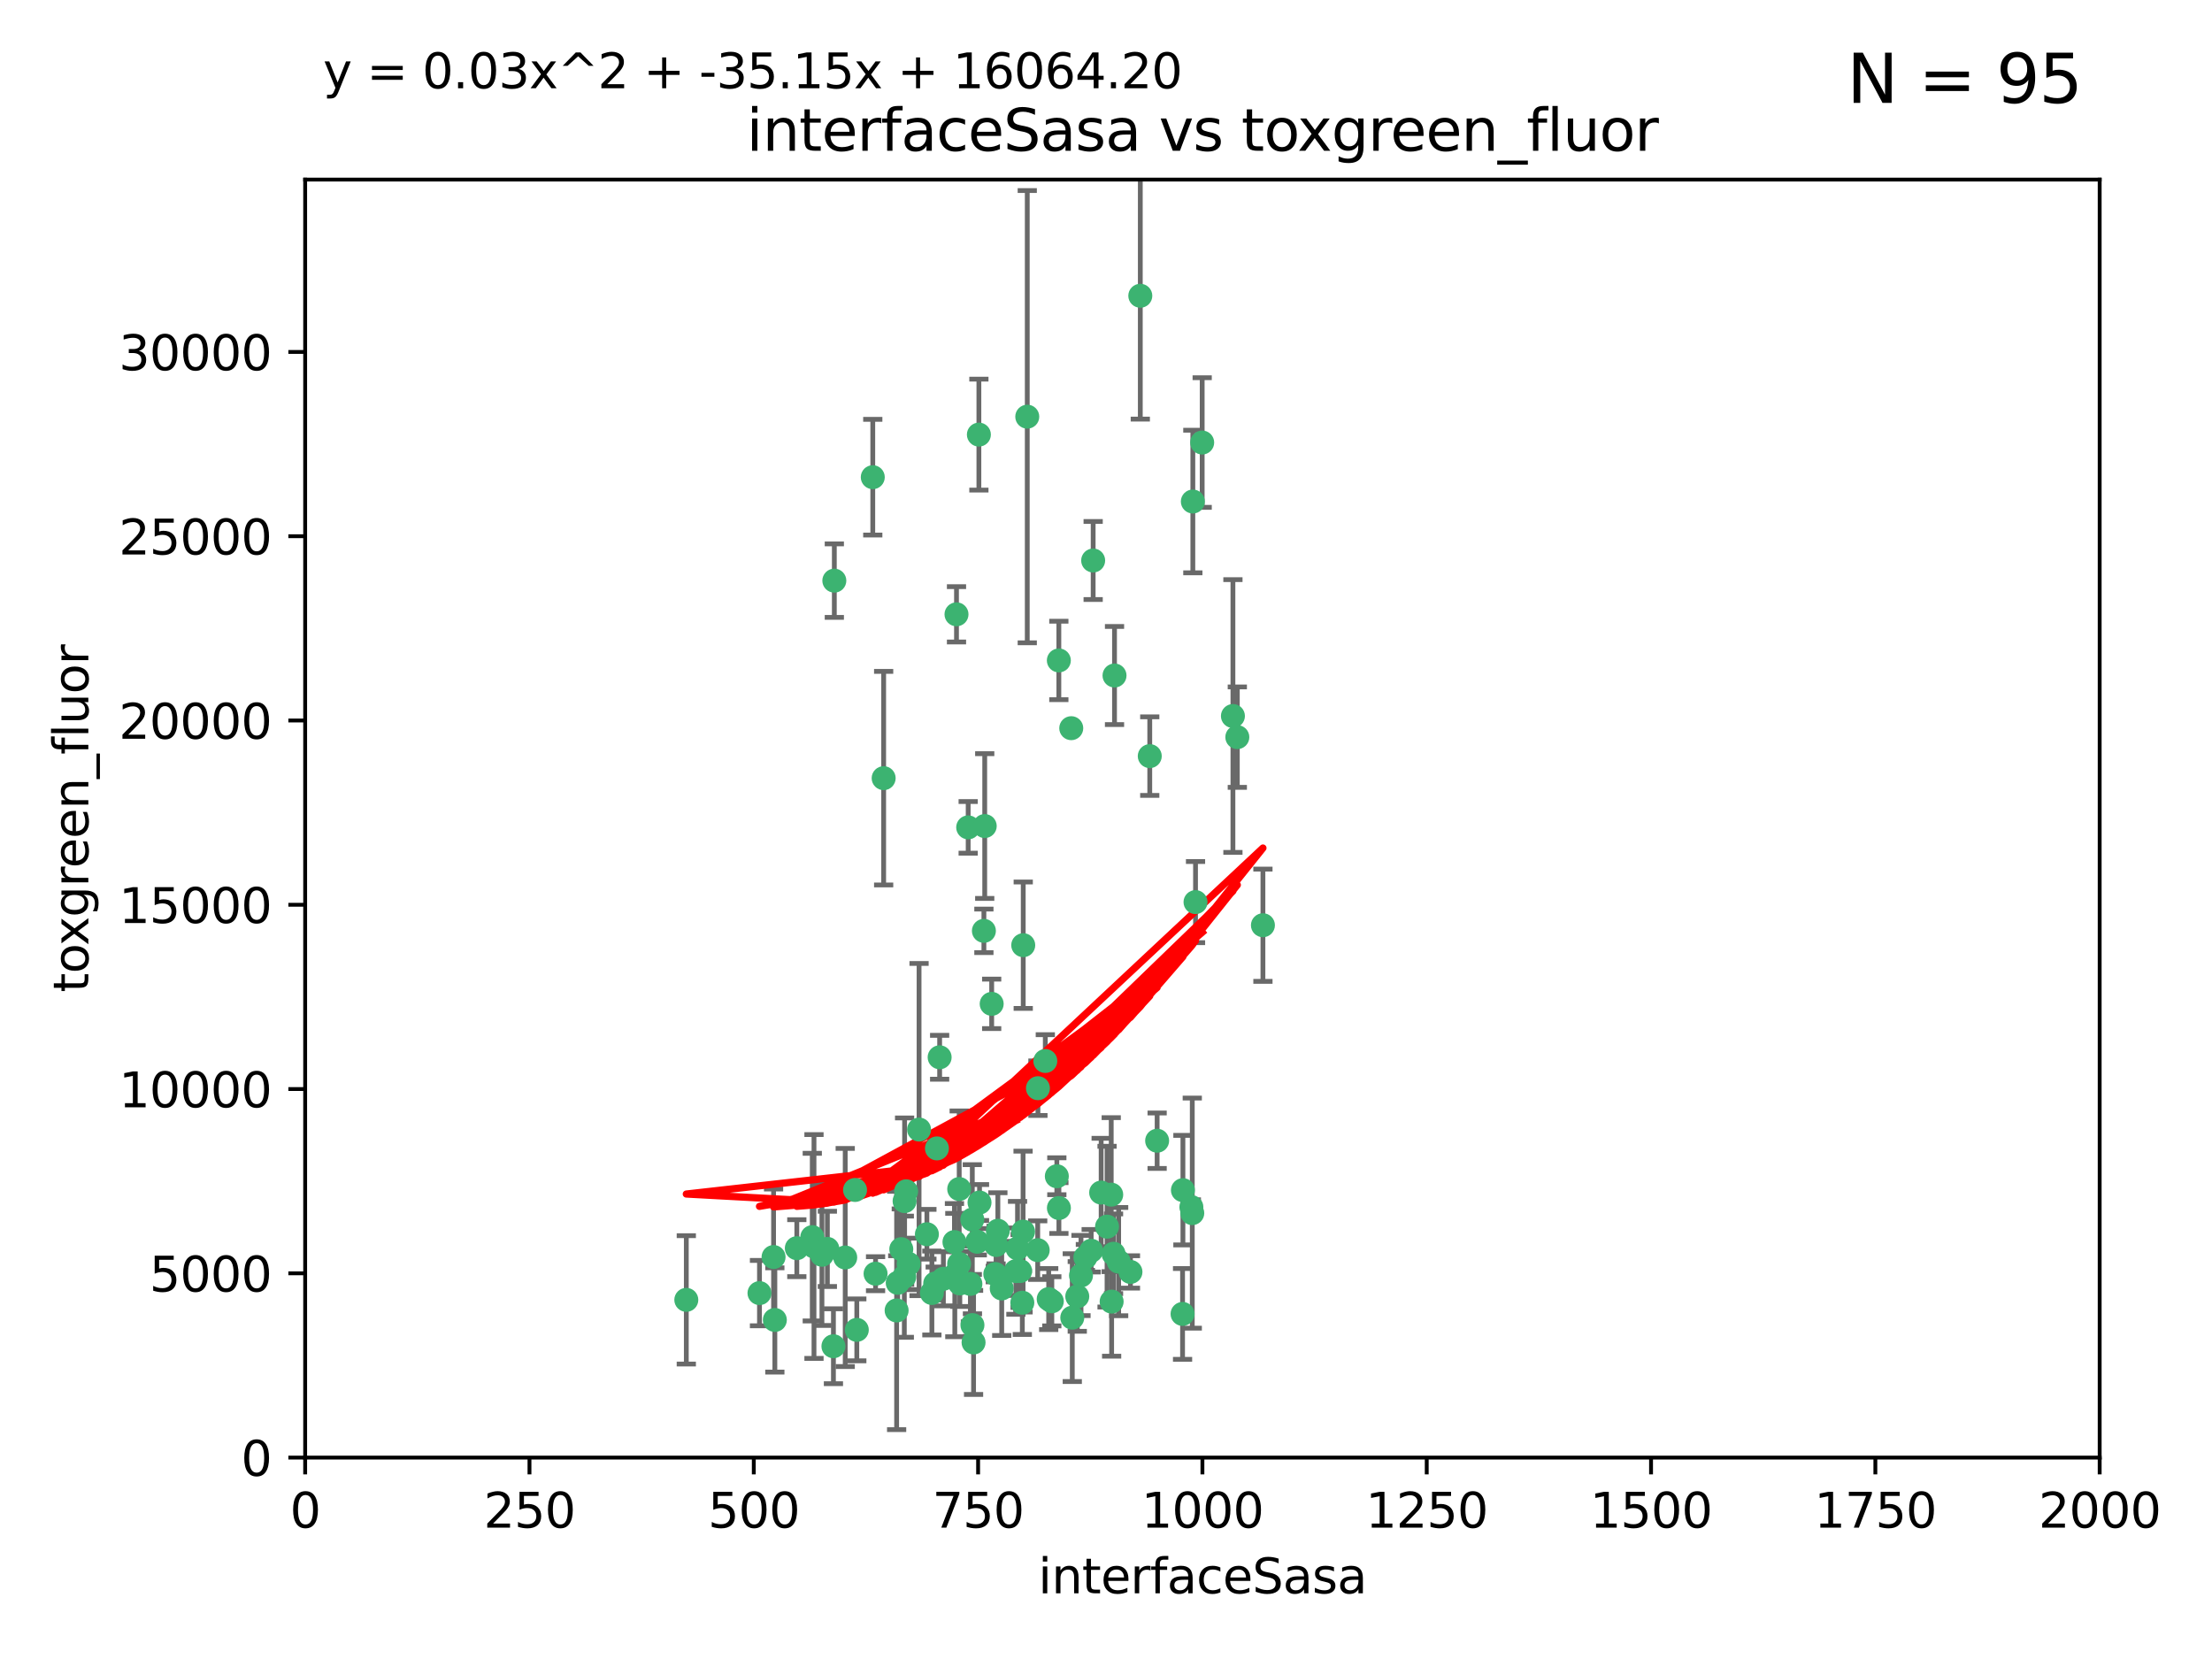 <?xml version="1.0" encoding="utf-8" standalone="no"?>
<!DOCTYPE svg PUBLIC "-//W3C//DTD SVG 1.1//EN"
  "http://www.w3.org/Graphics/SVG/1.1/DTD/svg11.dtd">
<svg xmlns:xlink="http://www.w3.org/1999/xlink" width="460.8pt" height="345.6pt" viewBox="0 0 460.8 345.6" xmlns="http://www.w3.org/2000/svg" version="1.1">
 <defs>
  <style type="text/css">*{stroke-linejoin: round; stroke-linecap: butt}</style>
 </defs>
 <g id="figure_1">
  <g id="patch_1">
   <path d="M 0 345.6 
L 460.8 345.6 
L 460.8 0 
L 0 0 
z
" style="fill: #ffffff"/>
  </g>
  <g id="axes_1">
   <g id="patch_2">
    <path d="M 63.571 303.64 
L 437.4 303.64 
L 437.4 37.411 
L 63.571 37.411 
z
" style="fill: #ffffff"/>
   </g>
   <g id="PathCollection_1">
    <defs>
     <path id="ma69fb49229" d="M 0 1.118 
C 0.297 1.118 0.581 1 0.791 0.791 
C 1 0.581 1.118 0.297 1.118 0 
C 1.118 -0.297 1 -0.581 0.791 -0.791 
C 0.581 -1 0.297 -1.118 0 -1.118 
C -0.297 -1.118 -0.581 -1 -0.791 -0.791 
C -1 -0.581 -1.118 -0.297 -1.118 0 
C -1.118 0.297 -1 0.581 -0.791 0.791 
C -0.581 1 -0.297 1.118 0 1.118 
z
" style="stroke: #3cb371"/>
    </defs>
    <g clip-path="url(#p71cfdf38ad)">
     <use xlink:href="#ma69fb49229" x="250.437" y="92.187" style="fill: #3cb371; stroke: #3cb371"/>
     <use xlink:href="#ma69fb49229" x="191.458" y="235.304" style="fill: #3cb371; stroke: #3cb371"/>
     <use xlink:href="#ma69fb49229" x="223.161" y="151.693" style="fill: #3cb371; stroke: #3cb371"/>
     <use xlink:href="#ma69fb49229" x="248.491" y="104.476" style="fill: #3cb371; stroke: #3cb371"/>
     <use xlink:href="#ma69fb49229" x="227.725" y="116.762" style="fill: #3cb371; stroke: #3cb371"/>
     <use xlink:href="#ma69fb49229" x="237.546" y="61.614" style="fill: #3cb371; stroke: #3cb371"/>
     <use xlink:href="#ma69fb49229" x="257.757" y="153.559" style="fill: #3cb371; stroke: #3cb371"/>
     <use xlink:href="#ma69fb49229" x="206.585" y="209.121" style="fill: #3cb371; stroke: #3cb371"/>
     <use xlink:href="#ma69fb49229" x="256.841" y="149.16" style="fill: #3cb371; stroke: #3cb371"/>
     <use xlink:href="#ma69fb49229" x="199.256" y="127.973" style="fill: #3cb371; stroke: #3cb371"/>
     <use xlink:href="#ma69fb49229" x="213.159" y="196.901" style="fill: #3cb371; stroke: #3cb371"/>
     <use xlink:href="#ma69fb49229" x="220.577" y="137.58" style="fill: #3cb371; stroke: #3cb371"/>
     <use xlink:href="#ma69fb49229" x="203.92" y="90.534" style="fill: #3cb371; stroke: #3cb371"/>
     <use xlink:href="#ma69fb49229" x="181.815" y="99.407" style="fill: #3cb371; stroke: #3cb371"/>
     <use xlink:href="#ma69fb49229" x="227.314" y="260.552" style="fill: #3cb371; stroke: #3cb371"/>
     <use xlink:href="#ma69fb49229" x="216.22" y="226.692" style="fill: #3cb371; stroke: #3cb371"/>
     <use xlink:href="#ma69fb49229" x="207.873" y="256.385" style="fill: #3cb371; stroke: #3cb371"/>
     <use xlink:href="#ma69fb49229" x="213.998" y="86.8" style="fill: #3cb371; stroke: #3cb371"/>
     <use xlink:href="#ma69fb49229" x="188.766" y="248.172" style="fill: #3cb371; stroke: #3cb371"/>
     <use xlink:href="#ma69fb49229" x="263.091" y="192.743" style="fill: #3cb371; stroke: #3cb371"/>
     <use xlink:href="#ma69fb49229" x="231.574" y="271.146" style="fill: #3cb371; stroke: #3cb371"/>
     <use xlink:href="#ma69fb49229" x="216.174" y="260.427" style="fill: #3cb371; stroke: #3cb371"/>
     <use xlink:href="#ma69fb49229" x="220.589" y="251.655" style="fill: #3cb371; stroke: #3cb371"/>
     <use xlink:href="#ma69fb49229" x="230.62" y="255.535" style="fill: #3cb371; stroke: #3cb371"/>
     <use xlink:href="#ma69fb49229" x="249.05" y="187.922" style="fill: #3cb371; stroke: #3cb371"/>
     <use xlink:href="#ma69fb49229" x="212.968" y="271.377" style="fill: #3cb371; stroke: #3cb371"/>
     <use xlink:href="#ma69fb49229" x="178.12" y="247.891" style="fill: #3cb371; stroke: #3cb371"/>
     <use xlink:href="#ma69fb49229" x="246.349" y="273.715" style="fill: #3cb371; stroke: #3cb371"/>
     <use xlink:href="#ma69fb49229" x="233.037" y="262.817" style="fill: #3cb371; stroke: #3cb371"/>
     <use xlink:href="#ma69fb49229" x="248.185" y="251.452" style="fill: #3cb371; stroke: #3cb371"/>
     <use xlink:href="#ma69fb49229" x="220.157" y="245.034" style="fill: #3cb371; stroke: #3cb371"/>
     <use xlink:href="#ma69fb49229" x="199.808" y="263.288" style="fill: #3cb371; stroke: #3cb371"/>
     <use xlink:href="#ma69fb49229" x="186.783" y="272.992" style="fill: #3cb371; stroke: #3cb371"/>
     <use xlink:href="#ma69fb49229" x="235.495" y="264.965" style="fill: #3cb371; stroke: #3cb371"/>
     <use xlink:href="#ma69fb49229" x="246.424" y="247.93" style="fill: #3cb371; stroke: #3cb371"/>
     <use xlink:href="#ma69fb49229" x="202.811" y="279.655" style="fill: #3cb371; stroke: #3cb371"/>
     <use xlink:href="#ma69fb49229" x="231.97" y="261.183" style="fill: #3cb371; stroke: #3cb371"/>
     <use xlink:href="#ma69fb49229" x="223.376" y="274.488" style="fill: #3cb371; stroke: #3cb371"/>
     <use xlink:href="#ma69fb49229" x="231.488" y="248.866" style="fill: #3cb371; stroke: #3cb371"/>
     <use xlink:href="#ma69fb49229" x="239.516" y="157.513" style="fill: #3cb371; stroke: #3cb371"/>
     <use xlink:href="#ma69fb49229" x="204.964" y="193.912" style="fill: #3cb371; stroke: #3cb371"/>
     <use xlink:href="#ma69fb49229" x="225.192" y="265.707" style="fill: #3cb371; stroke: #3cb371"/>
     <use xlink:href="#ma69fb49229" x="212.512" y="264.778" style="fill: #3cb371; stroke: #3cb371"/>
     <use xlink:href="#ma69fb49229" x="229.39" y="248.434" style="fill: #3cb371; stroke: #3cb371"/>
     <use xlink:href="#ma69fb49229" x="198.905" y="265.618" style="fill: #3cb371; stroke: #3cb371"/>
     <use xlink:href="#ma69fb49229" x="202.578" y="276.039" style="fill: #3cb371; stroke: #3cb371"/>
     <use xlink:href="#ma69fb49229" x="188.387" y="265.959" style="fill: #3cb371; stroke: #3cb371"/>
     <use xlink:href="#ma69fb49229" x="205.136" y="172.082" style="fill: #3cb371; stroke: #3cb371"/>
     <use xlink:href="#ma69fb49229" x="194.819" y="267.377" style="fill: #3cb371; stroke: #3cb371"/>
     <use xlink:href="#ma69fb49229" x="194.129" y="269.355" style="fill: #3cb371; stroke: #3cb371"/>
     <use xlink:href="#ma69fb49229" x="213.125" y="256.562" style="fill: #3cb371; stroke: #3cb371"/>
     <use xlink:href="#ma69fb49229" x="218.463" y="270.619" style="fill: #3cb371; stroke: #3cb371"/>
     <use xlink:href="#ma69fb49229" x="161.148" y="261.86" style="fill: #3cb371; stroke: #3cb371"/>
     <use xlink:href="#ma69fb49229" x="201.69" y="172.356" style="fill: #3cb371; stroke: #3cb371"/>
     <use xlink:href="#ma69fb49229" x="199.948" y="267.365" style="fill: #3cb371; stroke: #3cb371"/>
     <use xlink:href="#ma69fb49229" x="182.396" y="265.335" style="fill: #3cb371; stroke: #3cb371"/>
     <use xlink:href="#ma69fb49229" x="248.372" y="252.714" style="fill: #3cb371; stroke: #3cb371"/>
     <use xlink:href="#ma69fb49229" x="224.415" y="270.071" style="fill: #3cb371; stroke: #3cb371"/>
     <use xlink:href="#ma69fb49229" x="207.338" y="265.402" style="fill: #3cb371; stroke: #3cb371"/>
     <use xlink:href="#ma69fb49229" x="203.585" y="258.681" style="fill: #3cb371; stroke: #3cb371"/>
     <use xlink:href="#ma69fb49229" x="199.821" y="247.697" style="fill: #3cb371; stroke: #3cb371"/>
     <use xlink:href="#ma69fb49229" x="198.83" y="258.744" style="fill: #3cb371; stroke: #3cb371"/>
     <use xlink:href="#ma69fb49229" x="184.082" y="162.105" style="fill: #3cb371; stroke: #3cb371"/>
     <use xlink:href="#ma69fb49229" x="207.501" y="259.36" style="fill: #3cb371; stroke: #3cb371"/>
     <use xlink:href="#ma69fb49229" x="211.97" y="260.068" style="fill: #3cb371; stroke: #3cb371"/>
     <use xlink:href="#ma69fb49229" x="187.755" y="260.221" style="fill: #3cb371; stroke: #3cb371"/>
     <use xlink:href="#ma69fb49229" x="172.357" y="260.163" style="fill: #3cb371; stroke: #3cb371"/>
     <use xlink:href="#ma69fb49229" x="169.213" y="257.715" style="fill: #3cb371; stroke: #3cb371"/>
     <use xlink:href="#ma69fb49229" x="165.991" y="260.019" style="fill: #3cb371; stroke: #3cb371"/>
     <use xlink:href="#ma69fb49229" x="232.174" y="140.722" style="fill: #3cb371; stroke: #3cb371"/>
     <use xlink:href="#ma69fb49229" x="226.105" y="261.935" style="fill: #3cb371; stroke: #3cb371"/>
     <use xlink:href="#ma69fb49229" x="202.15" y="267.457" style="fill: #3cb371; stroke: #3cb371"/>
     <use xlink:href="#ma69fb49229" x="241.052" y="237.633" style="fill: #3cb371; stroke: #3cb371"/>
     <use xlink:href="#ma69fb49229" x="193.088" y="257.112" style="fill: #3cb371; stroke: #3cb371"/>
     <use xlink:href="#ma69fb49229" x="178.488" y="277.035" style="fill: #3cb371; stroke: #3cb371"/>
     <use xlink:href="#ma69fb49229" x="202.548" y="254.057" style="fill: #3cb371; stroke: #3cb371"/>
     <use xlink:href="#ma69fb49229" x="188.445" y="250.216" style="fill: #3cb371; stroke: #3cb371"/>
     <use xlink:href="#ma69fb49229" x="217.757" y="221.023" style="fill: #3cb371; stroke: #3cb371"/>
     <use xlink:href="#ma69fb49229" x="173.619" y="280.448" style="fill: #3cb371; stroke: #3cb371"/>
     <use xlink:href="#ma69fb49229" x="196.523" y="266.395" style="fill: #3cb371; stroke: #3cb371"/>
     <use xlink:href="#ma69fb49229" x="142.971" y="270.784" style="fill: #3cb371; stroke: #3cb371"/>
     <use xlink:href="#ma69fb49229" x="173.806" y="120.958" style="fill: #3cb371; stroke: #3cb371"/>
     <use xlink:href="#ma69fb49229" x="161.415" y="274.971" style="fill: #3cb371; stroke: #3cb371"/>
     <use xlink:href="#ma69fb49229" x="195.181" y="239.234" style="fill: #3cb371; stroke: #3cb371"/>
     <use xlink:href="#ma69fb49229" x="169.569" y="259.667" style="fill: #3cb371; stroke: #3cb371"/>
     <use xlink:href="#ma69fb49229" x="204.052" y="250.509" style="fill: #3cb371; stroke: #3cb371"/>
     <use xlink:href="#ma69fb49229" x="187.013" y="267.238" style="fill: #3cb371; stroke: #3cb371"/>
     <use xlink:href="#ma69fb49229" x="195.744" y="220.252" style="fill: #3cb371; stroke: #3cb371"/>
     <use xlink:href="#ma69fb49229" x="158.215" y="269.377" style="fill: #3cb371; stroke: #3cb371"/>
     <use xlink:href="#ma69fb49229" x="189.29" y="263.294" style="fill: #3cb371; stroke: #3cb371"/>
     <use xlink:href="#ma69fb49229" x="219.112" y="271.085" style="fill: #3cb371; stroke: #3cb371"/>
     <use xlink:href="#ma69fb49229" x="208.678" y="268.409" style="fill: #3cb371; stroke: #3cb371"/>
     <use xlink:href="#ma69fb49229" x="171.225" y="261.393" style="fill: #3cb371; stroke: #3cb371"/>
     <use xlink:href="#ma69fb49229" x="176.075" y="261.957" style="fill: #3cb371; stroke: #3cb371"/>
     <use xlink:href="#ma69fb49229" x="211.63" y="264.797" style="fill: #3cb371; stroke: #3cb371"/>
    </g>
   </g>
   <g id="matplotlib.axis_1">
    <g id="xtick_1">
     <g id="line2d_1">
      <defs>
       <path id="mc4af53c373" d="M 0 0 
L 0 3.5 
" style="stroke: #000000; stroke-width: 0.8"/>
      </defs>
      <g>
       <use xlink:href="#mc4af53c373" x="63.571" y="303.64" style="stroke: #000000; stroke-width: 0.8"/>
      </g>
     </g>
     <g id="text_1">
      <!-- 0 -->
      <g transform="translate(60.39 318.238)scale(0.1 -0.1)">
       <defs>
        <path id="DejaVuSans-30" d="M 2034 4250 
Q 1547 4250 1301 3770 
Q 1056 3291 1056 2328 
Q 1056 1369 1301 889 
Q 1547 409 2034 409 
Q 2525 409 2770 889 
Q 3016 1369 3016 2328 
Q 3016 3291 2770 3770 
Q 2525 4250 2034 4250 
z
M 2034 4750 
Q 2819 4750 3233 4129 
Q 3647 3509 3647 2328 
Q 3647 1150 3233 529 
Q 2819 -91 2034 -91 
Q 1250 -91 836 529 
Q 422 1150 422 2328 
Q 422 3509 836 4129 
Q 1250 4750 2034 4750 
z
" transform="scale(0.016)"/>
       </defs>
       <use xlink:href="#DejaVuSans-30"/>
      </g>
     </g>
    </g>
    <g id="xtick_2">
     <g id="line2d_2">
      <g>
       <use xlink:href="#mc4af53c373" x="110.3" y="303.64" style="stroke: #000000; stroke-width: 0.8"/>
      </g>
     </g>
     <g id="text_2">
      <!-- 250 -->
      <g transform="translate(100.756 318.238)scale(0.1 -0.1)">
       <defs>
        <path id="DejaVuSans-32" d="M 1228 531 
L 3431 531 
L 3431 0 
L 469 0 
L 469 531 
Q 828 903 1448 1529 
Q 2069 2156 2228 2338 
Q 2531 2678 2651 2914 
Q 2772 3150 2772 3378 
Q 2772 3750 2511 3984 
Q 2250 4219 1831 4219 
Q 1534 4219 1204 4116 
Q 875 4013 500 3803 
L 500 4441 
Q 881 4594 1212 4672 
Q 1544 4750 1819 4750 
Q 2544 4750 2975 4387 
Q 3406 4025 3406 3419 
Q 3406 3131 3298 2873 
Q 3191 2616 2906 2266 
Q 2828 2175 2409 1742 
Q 1991 1309 1228 531 
z
" transform="scale(0.016)"/>
        <path id="DejaVuSans-35" d="M 691 4666 
L 3169 4666 
L 3169 4134 
L 1269 4134 
L 1269 2991 
Q 1406 3038 1543 3061 
Q 1681 3084 1819 3084 
Q 2600 3084 3056 2656 
Q 3513 2228 3513 1497 
Q 3513 744 3044 326 
Q 2575 -91 1722 -91 
Q 1428 -91 1123 -41 
Q 819 9 494 109 
L 494 744 
Q 775 591 1075 516 
Q 1375 441 1709 441 
Q 2250 441 2565 725 
Q 2881 1009 2881 1497 
Q 2881 1984 2565 2268 
Q 2250 2553 1709 2553 
Q 1456 2553 1204 2497 
Q 953 2441 691 2322 
L 691 4666 
z
" transform="scale(0.016)"/>
       </defs>
       <use xlink:href="#DejaVuSans-32"/>
       <use xlink:href="#DejaVuSans-35" x="63.623"/>
       <use xlink:href="#DejaVuSans-30" x="127.246"/>
      </g>
     </g>
    </g>
    <g id="xtick_3">
     <g id="line2d_3">
      <g>
       <use xlink:href="#mc4af53c373" x="157.028" y="303.64" style="stroke: #000000; stroke-width: 0.8"/>
      </g>
     </g>
     <g id="text_3">
      <!-- 500 -->
      <g transform="translate(147.485 318.238)scale(0.1 -0.1)">
       <use xlink:href="#DejaVuSans-35"/>
       <use xlink:href="#DejaVuSans-30" x="63.623"/>
       <use xlink:href="#DejaVuSans-30" x="127.246"/>
      </g>
     </g>
    </g>
    <g id="xtick_4">
     <g id="line2d_4">
      <g>
       <use xlink:href="#mc4af53c373" x="203.757" y="303.64" style="stroke: #000000; stroke-width: 0.8"/>
      </g>
     </g>
     <g id="text_4">
      <!-- 750 -->
      <g transform="translate(194.213 318.238)scale(0.1 -0.1)">
       <defs>
        <path id="DejaVuSans-37" d="M 525 4666 
L 3525 4666 
L 3525 4397 
L 1831 0 
L 1172 0 
L 2766 4134 
L 525 4134 
L 525 4666 
z
" transform="scale(0.016)"/>
       </defs>
       <use xlink:href="#DejaVuSans-37"/>
       <use xlink:href="#DejaVuSans-35" x="63.623"/>
       <use xlink:href="#DejaVuSans-30" x="127.246"/>
      </g>
     </g>
    </g>
    <g id="xtick_5">
     <g id="line2d_5">
      <g>
       <use xlink:href="#mc4af53c373" x="250.486" y="303.64" style="stroke: #000000; stroke-width: 0.8"/>
      </g>
     </g>
     <g id="text_5">
      <!-- 1000 -->
      <g transform="translate(237.761 318.238)scale(0.1 -0.1)">
       <defs>
        <path id="DejaVuSans-31" d="M 794 531 
L 1825 531 
L 1825 4091 
L 703 3866 
L 703 4441 
L 1819 4666 
L 2450 4666 
L 2450 531 
L 3481 531 
L 3481 0 
L 794 0 
L 794 531 
z
" transform="scale(0.016)"/>
       </defs>
       <use xlink:href="#DejaVuSans-31"/>
       <use xlink:href="#DejaVuSans-30" x="63.623"/>
       <use xlink:href="#DejaVuSans-30" x="127.246"/>
       <use xlink:href="#DejaVuSans-30" x="190.869"/>
      </g>
     </g>
    </g>
    <g id="xtick_6">
     <g id="line2d_6">
      <g>
       <use xlink:href="#mc4af53c373" x="297.214" y="303.64" style="stroke: #000000; stroke-width: 0.8"/>
      </g>
     </g>
     <g id="text_6">
      <!-- 1250 -->
      <g transform="translate(284.489 318.238)scale(0.1 -0.1)">
       <use xlink:href="#DejaVuSans-31"/>
       <use xlink:href="#DejaVuSans-32" x="63.623"/>
       <use xlink:href="#DejaVuSans-35" x="127.246"/>
       <use xlink:href="#DejaVuSans-30" x="190.869"/>
      </g>
     </g>
    </g>
    <g id="xtick_7">
     <g id="line2d_7">
      <g>
       <use xlink:href="#mc4af53c373" x="343.943" y="303.64" style="stroke: #000000; stroke-width: 0.8"/>
      </g>
     </g>
     <g id="text_7">
      <!-- 1500 -->
      <g transform="translate(331.218 318.238)scale(0.1 -0.1)">
       <use xlink:href="#DejaVuSans-31"/>
       <use xlink:href="#DejaVuSans-35" x="63.623"/>
       <use xlink:href="#DejaVuSans-30" x="127.246"/>
       <use xlink:href="#DejaVuSans-30" x="190.869"/>
      </g>
     </g>
    </g>
    <g id="xtick_8">
     <g id="line2d_8">
      <g>
       <use xlink:href="#mc4af53c373" x="390.671" y="303.64" style="stroke: #000000; stroke-width: 0.8"/>
      </g>
     </g>
     <g id="text_8">
      <!-- 1750 -->
      <g transform="translate(377.946 318.238)scale(0.1 -0.1)">
       <use xlink:href="#DejaVuSans-31"/>
       <use xlink:href="#DejaVuSans-37" x="63.623"/>
       <use xlink:href="#DejaVuSans-35" x="127.246"/>
       <use xlink:href="#DejaVuSans-30" x="190.869"/>
      </g>
     </g>
    </g>
    <g id="xtick_9">
     <g id="line2d_9">
      <g>
       <use xlink:href="#mc4af53c373" x="437.4" y="303.64" style="stroke: #000000; stroke-width: 0.8"/>
      </g>
     </g>
     <g id="text_9">
      <!-- 2000 -->
      <g transform="translate(424.675 318.238)scale(0.1 -0.1)">
       <use xlink:href="#DejaVuSans-32"/>
       <use xlink:href="#DejaVuSans-30" x="63.623"/>
       <use xlink:href="#DejaVuSans-30" x="127.246"/>
       <use xlink:href="#DejaVuSans-30" x="190.869"/>
      </g>
     </g>
    </g>
    <g id="text_10">
     <!-- interfaceSasa -->
     <g transform="translate(216.279 331.917)scale(0.1 -0.1)">
      <defs>
       <path id="DejaVuSans-69" d="M 603 3500 
L 1178 3500 
L 1178 0 
L 603 0 
L 603 3500 
z
M 603 4863 
L 1178 4863 
L 1178 4134 
L 603 4134 
L 603 4863 
z
" transform="scale(0.016)"/>
       <path id="DejaVuSans-6e" d="M 3513 2113 
L 3513 0 
L 2938 0 
L 2938 2094 
Q 2938 2591 2744 2837 
Q 2550 3084 2163 3084 
Q 1697 3084 1428 2787 
Q 1159 2491 1159 1978 
L 1159 0 
L 581 0 
L 581 3500 
L 1159 3500 
L 1159 2956 
Q 1366 3272 1645 3428 
Q 1925 3584 2291 3584 
Q 2894 3584 3203 3211 
Q 3513 2838 3513 2113 
z
" transform="scale(0.016)"/>
       <path id="DejaVuSans-74" d="M 1172 4494 
L 1172 3500 
L 2356 3500 
L 2356 3053 
L 1172 3053 
L 1172 1153 
Q 1172 725 1289 603 
Q 1406 481 1766 481 
L 2356 481 
L 2356 0 
L 1766 0 
Q 1100 0 847 248 
Q 594 497 594 1153 
L 594 3053 
L 172 3053 
L 172 3500 
L 594 3500 
L 594 4494 
L 1172 4494 
z
" transform="scale(0.016)"/>
       <path id="DejaVuSans-65" d="M 3597 1894 
L 3597 1613 
L 953 1613 
Q 991 1019 1311 708 
Q 1631 397 2203 397 
Q 2534 397 2845 478 
Q 3156 559 3463 722 
L 3463 178 
Q 3153 47 2828 -22 
Q 2503 -91 2169 -91 
Q 1331 -91 842 396 
Q 353 884 353 1716 
Q 353 2575 817 3079 
Q 1281 3584 2069 3584 
Q 2775 3584 3186 3129 
Q 3597 2675 3597 1894 
z
M 3022 2063 
Q 3016 2534 2758 2815 
Q 2500 3097 2075 3097 
Q 1594 3097 1305 2825 
Q 1016 2553 972 2059 
L 3022 2063 
z
" transform="scale(0.016)"/>
       <path id="DejaVuSans-72" d="M 2631 2963 
Q 2534 3019 2420 3045 
Q 2306 3072 2169 3072 
Q 1681 3072 1420 2755 
Q 1159 2438 1159 1844 
L 1159 0 
L 581 0 
L 581 3500 
L 1159 3500 
L 1159 2956 
Q 1341 3275 1631 3429 
Q 1922 3584 2338 3584 
Q 2397 3584 2469 3576 
Q 2541 3569 2628 3553 
L 2631 2963 
z
" transform="scale(0.016)"/>
       <path id="DejaVuSans-66" d="M 2375 4863 
L 2375 4384 
L 1825 4384 
Q 1516 4384 1395 4259 
Q 1275 4134 1275 3809 
L 1275 3500 
L 2222 3500 
L 2222 3053 
L 1275 3053 
L 1275 0 
L 697 0 
L 697 3053 
L 147 3053 
L 147 3500 
L 697 3500 
L 697 3744 
Q 697 4328 969 4595 
Q 1241 4863 1831 4863 
L 2375 4863 
z
" transform="scale(0.016)"/>
       <path id="DejaVuSans-61" d="M 2194 1759 
Q 1497 1759 1228 1600 
Q 959 1441 959 1056 
Q 959 750 1161 570 
Q 1363 391 1709 391 
Q 2188 391 2477 730 
Q 2766 1069 2766 1631 
L 2766 1759 
L 2194 1759 
z
M 3341 1997 
L 3341 0 
L 2766 0 
L 2766 531 
Q 2569 213 2275 61 
Q 1981 -91 1556 -91 
Q 1019 -91 701 211 
Q 384 513 384 1019 
Q 384 1609 779 1909 
Q 1175 2209 1959 2209 
L 2766 2209 
L 2766 2266 
Q 2766 2663 2505 2880 
Q 2244 3097 1772 3097 
Q 1472 3097 1187 3025 
Q 903 2953 641 2809 
L 641 3341 
Q 956 3463 1253 3523 
Q 1550 3584 1831 3584 
Q 2591 3584 2966 3190 
Q 3341 2797 3341 1997 
z
" transform="scale(0.016)"/>
       <path id="DejaVuSans-63" d="M 3122 3366 
L 3122 2828 
Q 2878 2963 2633 3030 
Q 2388 3097 2138 3097 
Q 1578 3097 1268 2742 
Q 959 2388 959 1747 
Q 959 1106 1268 751 
Q 1578 397 2138 397 
Q 2388 397 2633 464 
Q 2878 531 3122 666 
L 3122 134 
Q 2881 22 2623 -34 
Q 2366 -91 2075 -91 
Q 1284 -91 818 406 
Q 353 903 353 1747 
Q 353 2603 823 3093 
Q 1294 3584 2113 3584 
Q 2378 3584 2631 3529 
Q 2884 3475 3122 3366 
z
" transform="scale(0.016)"/>
       <path id="DejaVuSans-53" d="M 3425 4513 
L 3425 3897 
Q 3066 4069 2747 4153 
Q 2428 4238 2131 4238 
Q 1616 4238 1336 4038 
Q 1056 3838 1056 3469 
Q 1056 3159 1242 3001 
Q 1428 2844 1947 2747 
L 2328 2669 
Q 3034 2534 3370 2195 
Q 3706 1856 3706 1288 
Q 3706 609 3251 259 
Q 2797 -91 1919 -91 
Q 1588 -91 1214 -16 
Q 841 59 441 206 
L 441 856 
Q 825 641 1194 531 
Q 1563 422 1919 422 
Q 2459 422 2753 634 
Q 3047 847 3047 1241 
Q 3047 1584 2836 1778 
Q 2625 1972 2144 2069 
L 1759 2144 
Q 1053 2284 737 2584 
Q 422 2884 422 3419 
Q 422 4038 858 4394 
Q 1294 4750 2059 4750 
Q 2388 4750 2728 4690 
Q 3069 4631 3425 4513 
z
" transform="scale(0.016)"/>
       <path id="DejaVuSans-73" d="M 2834 3397 
L 2834 2853 
Q 2591 2978 2328 3040 
Q 2066 3103 1784 3103 
Q 1356 3103 1142 2972 
Q 928 2841 928 2578 
Q 928 2378 1081 2264 
Q 1234 2150 1697 2047 
L 1894 2003 
Q 2506 1872 2764 1633 
Q 3022 1394 3022 966 
Q 3022 478 2636 193 
Q 2250 -91 1575 -91 
Q 1294 -91 989 -36 
Q 684 19 347 128 
L 347 722 
Q 666 556 975 473 
Q 1284 391 1588 391 
Q 1994 391 2212 530 
Q 2431 669 2431 922 
Q 2431 1156 2273 1281 
Q 2116 1406 1581 1522 
L 1381 1569 
Q 847 1681 609 1914 
Q 372 2147 372 2553 
Q 372 3047 722 3315 
Q 1072 3584 1716 3584 
Q 2034 3584 2315 3537 
Q 2597 3491 2834 3397 
z
" transform="scale(0.016)"/>
      </defs>
      <use xlink:href="#DejaVuSans-69"/>
      <use xlink:href="#DejaVuSans-6e" x="27.783"/>
      <use xlink:href="#DejaVuSans-74" x="91.162"/>
      <use xlink:href="#DejaVuSans-65" x="130.371"/>
      <use xlink:href="#DejaVuSans-72" x="191.895"/>
      <use xlink:href="#DejaVuSans-66" x="233.008"/>
      <use xlink:href="#DejaVuSans-61" x="268.213"/>
      <use xlink:href="#DejaVuSans-63" x="329.492"/>
      <use xlink:href="#DejaVuSans-65" x="384.473"/>
      <use xlink:href="#DejaVuSans-53" x="445.996"/>
      <use xlink:href="#DejaVuSans-61" x="509.473"/>
      <use xlink:href="#DejaVuSans-73" x="570.752"/>
      <use xlink:href="#DejaVuSans-61" x="622.852"/>
     </g>
    </g>
   </g>
   <g id="matplotlib.axis_2">
    <g id="ytick_1">
     <g id="line2d_10">
      <defs>
       <path id="mdddbc9eacf" d="M 0 0 
L -3.5 0 
" style="stroke: #000000; stroke-width: 0.8"/>
      </defs>
      <g>
       <use xlink:href="#mdddbc9eacf" x="63.571" y="303.64" style="stroke: #000000; stroke-width: 0.8"/>
      </g>
     </g>
     <g id="text_11">
      <!-- 0 -->
      <g transform="translate(50.209 307.439)scale(0.1 -0.1)">
       <use xlink:href="#DejaVuSans-30"/>
      </g>
     </g>
    </g>
    <g id="ytick_2">
     <g id="line2d_11">
      <g>
       <use xlink:href="#mdddbc9eacf" x="63.571" y="265.253" style="stroke: #000000; stroke-width: 0.8"/>
      </g>
     </g>
     <g id="text_12">
      <!-- 5000 -->
      <g transform="translate(31.121 269.052)scale(0.1 -0.1)">
       <use xlink:href="#DejaVuSans-35"/>
       <use xlink:href="#DejaVuSans-30" x="63.623"/>
       <use xlink:href="#DejaVuSans-30" x="127.246"/>
       <use xlink:href="#DejaVuSans-30" x="190.869"/>
      </g>
     </g>
    </g>
    <g id="ytick_3">
     <g id="line2d_12">
      <g>
       <use xlink:href="#mdddbc9eacf" x="63.571" y="226.866" style="stroke: #000000; stroke-width: 0.8"/>
      </g>
     </g>
     <g id="text_13">
      <!-- 10000 -->
      <g transform="translate(24.759 230.665)scale(0.1 -0.1)">
       <use xlink:href="#DejaVuSans-31"/>
       <use xlink:href="#DejaVuSans-30" x="63.623"/>
       <use xlink:href="#DejaVuSans-30" x="127.246"/>
       <use xlink:href="#DejaVuSans-30" x="190.869"/>
       <use xlink:href="#DejaVuSans-30" x="254.492"/>
      </g>
     </g>
    </g>
    <g id="ytick_4">
     <g id="line2d_13">
      <g>
       <use xlink:href="#mdddbc9eacf" x="63.571" y="188.479" style="stroke: #000000; stroke-width: 0.8"/>
      </g>
     </g>
     <g id="text_14">
      <!-- 15000 -->
      <g transform="translate(24.759 192.278)scale(0.1 -0.1)">
       <use xlink:href="#DejaVuSans-31"/>
       <use xlink:href="#DejaVuSans-35" x="63.623"/>
       <use xlink:href="#DejaVuSans-30" x="127.246"/>
       <use xlink:href="#DejaVuSans-30" x="190.869"/>
       <use xlink:href="#DejaVuSans-30" x="254.492"/>
      </g>
     </g>
    </g>
    <g id="ytick_5">
     <g id="line2d_14">
      <g>
       <use xlink:href="#mdddbc9eacf" x="63.571" y="150.092" style="stroke: #000000; stroke-width: 0.8"/>
      </g>
     </g>
     <g id="text_15">
      <!-- 20000 -->
      <g transform="translate(24.759 153.891)scale(0.1 -0.1)">
       <use xlink:href="#DejaVuSans-32"/>
       <use xlink:href="#DejaVuSans-30" x="63.623"/>
       <use xlink:href="#DejaVuSans-30" x="127.246"/>
       <use xlink:href="#DejaVuSans-30" x="190.869"/>
       <use xlink:href="#DejaVuSans-30" x="254.492"/>
      </g>
     </g>
    </g>
    <g id="ytick_6">
     <g id="line2d_15">
      <g>
       <use xlink:href="#mdddbc9eacf" x="63.571" y="111.705" style="stroke: #000000; stroke-width: 0.8"/>
      </g>
     </g>
     <g id="text_16">
      <!-- 25000 -->
      <g transform="translate(24.759 115.504)scale(0.1 -0.1)">
       <use xlink:href="#DejaVuSans-32"/>
       <use xlink:href="#DejaVuSans-35" x="63.623"/>
       <use xlink:href="#DejaVuSans-30" x="127.246"/>
       <use xlink:href="#DejaVuSans-30" x="190.869"/>
       <use xlink:href="#DejaVuSans-30" x="254.492"/>
      </g>
     </g>
    </g>
    <g id="ytick_7">
     <g id="line2d_16">
      <g>
       <use xlink:href="#mdddbc9eacf" x="63.571" y="73.317" style="stroke: #000000; stroke-width: 0.8"/>
      </g>
     </g>
     <g id="text_17">
      <!-- 30000 -->
      <g transform="translate(24.759 77.117)scale(0.1 -0.1)">
       <defs>
        <path id="DejaVuSans-33" d="M 2597 2516 
Q 3050 2419 3304 2112 
Q 3559 1806 3559 1356 
Q 3559 666 3084 287 
Q 2609 -91 1734 -91 
Q 1441 -91 1130 -33 
Q 819 25 488 141 
L 488 750 
Q 750 597 1062 519 
Q 1375 441 1716 441 
Q 2309 441 2620 675 
Q 2931 909 2931 1356 
Q 2931 1769 2642 2001 
Q 2353 2234 1838 2234 
L 1294 2234 
L 1294 2753 
L 1863 2753 
Q 2328 2753 2575 2939 
Q 2822 3125 2822 3475 
Q 2822 3834 2567 4026 
Q 2313 4219 1838 4219 
Q 1578 4219 1281 4162 
Q 984 4106 628 3988 
L 628 4550 
Q 988 4650 1302 4700 
Q 1616 4750 1894 4750 
Q 2613 4750 3031 4423 
Q 3450 4097 3450 3541 
Q 3450 3153 3228 2886 
Q 3006 2619 2597 2516 
z
" transform="scale(0.016)"/>
       </defs>
       <use xlink:href="#DejaVuSans-33"/>
       <use xlink:href="#DejaVuSans-30" x="63.623"/>
       <use xlink:href="#DejaVuSans-30" x="127.246"/>
       <use xlink:href="#DejaVuSans-30" x="190.869"/>
       <use xlink:href="#DejaVuSans-30" x="254.492"/>
      </g>
     </g>
    </g>
    <g id="text_18">
     <!-- toxgreen_fluor -->
     <g transform="translate(18.401 206.72)rotate(-90)scale(0.1 -0.1)">
      <defs>
       <path id="DejaVuSans-6f" d="M 1959 3097 
Q 1497 3097 1228 2736 
Q 959 2375 959 1747 
Q 959 1119 1226 758 
Q 1494 397 1959 397 
Q 2419 397 2687 759 
Q 2956 1122 2956 1747 
Q 2956 2369 2687 2733 
Q 2419 3097 1959 3097 
z
M 1959 3584 
Q 2709 3584 3137 3096 
Q 3566 2609 3566 1747 
Q 3566 888 3137 398 
Q 2709 -91 1959 -91 
Q 1206 -91 779 398 
Q 353 888 353 1747 
Q 353 2609 779 3096 
Q 1206 3584 1959 3584 
z
" transform="scale(0.016)"/>
       <path id="DejaVuSans-78" d="M 3513 3500 
L 2247 1797 
L 3578 0 
L 2900 0 
L 1881 1375 
L 863 0 
L 184 0 
L 1544 1831 
L 300 3500 
L 978 3500 
L 1906 2253 
L 2834 3500 
L 3513 3500 
z
" transform="scale(0.016)"/>
       <path id="DejaVuSans-67" d="M 2906 1791 
Q 2906 2416 2648 2759 
Q 2391 3103 1925 3103 
Q 1463 3103 1205 2759 
Q 947 2416 947 1791 
Q 947 1169 1205 825 
Q 1463 481 1925 481 
Q 2391 481 2648 825 
Q 2906 1169 2906 1791 
z
M 3481 434 
Q 3481 -459 3084 -895 
Q 2688 -1331 1869 -1331 
Q 1566 -1331 1297 -1286 
Q 1028 -1241 775 -1147 
L 775 -588 
Q 1028 -725 1275 -790 
Q 1522 -856 1778 -856 
Q 2344 -856 2625 -561 
Q 2906 -266 2906 331 
L 2906 616 
Q 2728 306 2450 153 
Q 2172 0 1784 0 
Q 1141 0 747 490 
Q 353 981 353 1791 
Q 353 2603 747 3093 
Q 1141 3584 1784 3584 
Q 2172 3584 2450 3431 
Q 2728 3278 2906 2969 
L 2906 3500 
L 3481 3500 
L 3481 434 
z
" transform="scale(0.016)"/>
       <path id="DejaVuSans-5f" d="M 3263 -1063 
L 3263 -1509 
L -63 -1509 
L -63 -1063 
L 3263 -1063 
z
" transform="scale(0.016)"/>
       <path id="DejaVuSans-6c" d="M 603 4863 
L 1178 4863 
L 1178 0 
L 603 0 
L 603 4863 
z
" transform="scale(0.016)"/>
       <path id="DejaVuSans-75" d="M 544 1381 
L 544 3500 
L 1119 3500 
L 1119 1403 
Q 1119 906 1312 657 
Q 1506 409 1894 409 
Q 2359 409 2629 706 
Q 2900 1003 2900 1516 
L 2900 3500 
L 3475 3500 
L 3475 0 
L 2900 0 
L 2900 538 
Q 2691 219 2414 64 
Q 2138 -91 1772 -91 
Q 1169 -91 856 284 
Q 544 659 544 1381 
z
M 1991 3584 
L 1991 3584 
z
" transform="scale(0.016)"/>
      </defs>
      <use xlink:href="#DejaVuSans-74"/>
      <use xlink:href="#DejaVuSans-6f" x="39.209"/>
      <use xlink:href="#DejaVuSans-78" x="97.266"/>
      <use xlink:href="#DejaVuSans-67" x="156.445"/>
      <use xlink:href="#DejaVuSans-72" x="219.922"/>
      <use xlink:href="#DejaVuSans-65" x="258.785"/>
      <use xlink:href="#DejaVuSans-65" x="320.309"/>
      <use xlink:href="#DejaVuSans-6e" x="381.832"/>
      <use xlink:href="#DejaVuSans-5f" x="445.211"/>
      <use xlink:href="#DejaVuSans-66" x="495.211"/>
      <use xlink:href="#DejaVuSans-6c" x="530.416"/>
      <use xlink:href="#DejaVuSans-75" x="558.199"/>
      <use xlink:href="#DejaVuSans-6f" x="621.578"/>
      <use xlink:href="#DejaVuSans-72" x="682.76"/>
     </g>
    </g>
   </g>
   <g id="LineCollection_1">
    <path d="M 250.437 105.69 
L 250.437 78.685 
" clip-path="url(#p71cfdf38ad)" style="fill: none; stroke: #696969"/>
    <path d="M 191.458 269.906 
L 191.458 200.702 
" clip-path="url(#p71cfdf38ad)" style="fill: none; stroke: #696969"/>
    <path d="M 223.161 152.217 
L 223.161 151.168 
" clip-path="url(#p71cfdf38ad)" style="fill: none; stroke: #696969"/>
    <path d="M 248.491 119.328 
L 248.491 89.623 
" clip-path="url(#p71cfdf38ad)" style="fill: none; stroke: #696969"/>
    <path d="M 227.725 124.89 
L 227.725 108.635 
" clip-path="url(#p71cfdf38ad)" style="fill: none; stroke: #696969"/>
    <path d="M 237.546 87.306 
L 237.546 35.922 
" clip-path="url(#p71cfdf38ad)" style="fill: none; stroke: #696969"/>
    <path d="M 257.757 164.019 
L 257.757 143.098 
" clip-path="url(#p71cfdf38ad)" style="fill: none; stroke: #696969"/>
    <path d="M 206.585 214.275 
L 206.585 203.967 
" clip-path="url(#p71cfdf38ad)" style="fill: none; stroke: #696969"/>
    <path d="M 256.841 177.569 
L 256.841 120.752 
" clip-path="url(#p71cfdf38ad)" style="fill: none; stroke: #696969"/>
    <path d="M 199.256 133.734 
L 199.256 122.212 
" clip-path="url(#p71cfdf38ad)" style="fill: none; stroke: #696969"/>
    <path d="M 213.159 210.068 
L 213.159 183.734 
" clip-path="url(#p71cfdf38ad)" style="fill: none; stroke: #696969"/>
    <path d="M 220.577 145.75 
L 220.577 129.411 
" clip-path="url(#p71cfdf38ad)" style="fill: none; stroke: #696969"/>
    <path d="M 203.92 102.091 
L 203.92 78.978 
" clip-path="url(#p71cfdf38ad)" style="fill: none; stroke: #696969"/>
    <path d="M 181.815 111.46 
L 181.815 87.355 
" clip-path="url(#p71cfdf38ad)" style="fill: none; stroke: #696969"/>
    <path d="M 227.314 264.982 
L 227.314 256.122 
" clip-path="url(#p71cfdf38ad)" style="fill: none; stroke: #696969"/>
    <path d="M 216.22 232.376 
L 216.22 221.008 
" clip-path="url(#p71cfdf38ad)" style="fill: none; stroke: #696969"/>
    <path d="M 207.873 264.301 
L 207.873 248.47 
" clip-path="url(#p71cfdf38ad)" style="fill: none; stroke: #696969"/>
    <path d="M 213.998 133.906 
L 213.998 39.694 
" clip-path="url(#p71cfdf38ad)" style="fill: none; stroke: #696969"/>
    <path d="M 188.766 248.702 
L 188.766 247.642 
" clip-path="url(#p71cfdf38ad)" style="fill: none; stroke: #696969"/>
    <path d="M 263.091 204.435 
L 263.091 181.052 
" clip-path="url(#p71cfdf38ad)" style="fill: none; stroke: #696969"/>
    <path d="M 231.574 282.519 
L 231.574 259.772 
" clip-path="url(#p71cfdf38ad)" style="fill: none; stroke: #696969"/>
    <path d="M 216.174 266.526 
L 216.174 254.328 
" clip-path="url(#p71cfdf38ad)" style="fill: none; stroke: #696969"/>
    <path d="M 220.589 256.945 
L 220.589 246.364 
" clip-path="url(#p71cfdf38ad)" style="fill: none; stroke: #696969"/>
    <path d="M 230.62 272.278 
L 230.62 238.793 
" clip-path="url(#p71cfdf38ad)" style="fill: none; stroke: #696969"/>
    <path d="M 249.05 196.374 
L 249.05 179.47 
" clip-path="url(#p71cfdf38ad)" style="fill: none; stroke: #696969"/>
    <path d="M 212.968 277.991 
L 212.968 264.764 
" clip-path="url(#p71cfdf38ad)" style="fill: none; stroke: #696969"/>
    <path d="M 178.12 248.596 
L 178.12 247.186 
" clip-path="url(#p71cfdf38ad)" style="fill: none; stroke: #696969"/>
    <path d="M 246.349 283.17 
L 246.349 264.261 
" clip-path="url(#p71cfdf38ad)" style="fill: none; stroke: #696969"/>
    <path d="M 233.037 274.093 
L 233.037 251.542 
" clip-path="url(#p71cfdf38ad)" style="fill: none; stroke: #696969"/>
    <path d="M 248.185 252.966 
L 248.185 249.939 
" clip-path="url(#p71cfdf38ad)" style="fill: none; stroke: #696969"/>
    <path d="M 220.157 248.879 
L 220.157 241.19 
" clip-path="url(#p71cfdf38ad)" style="fill: none; stroke: #696969"/>
    <path d="M 199.808 265.839 
L 199.808 260.738 
" clip-path="url(#p71cfdf38ad)" style="fill: none; stroke: #696969"/>
    <path d="M 186.783 297.815 
L 186.783 248.168 
" clip-path="url(#p71cfdf38ad)" style="fill: none; stroke: #696969"/>
    <path d="M 235.495 268.335 
L 235.495 261.595 
" clip-path="url(#p71cfdf38ad)" style="fill: none; stroke: #696969"/>
    <path d="M 246.424 259.34 
L 246.424 236.521 
" clip-path="url(#p71cfdf38ad)" style="fill: none; stroke: #696969"/>
    <path d="M 202.811 290.49 
L 202.811 268.821 
" clip-path="url(#p71cfdf38ad)" style="fill: none; stroke: #696969"/>
    <path d="M 231.97 269.484 
L 231.97 252.882 
" clip-path="url(#p71cfdf38ad)" style="fill: none; stroke: #696969"/>
    <path d="M 223.376 287.799 
L 223.376 261.177 
" clip-path="url(#p71cfdf38ad)" style="fill: none; stroke: #696969"/>
    <path d="M 231.488 264.906 
L 231.488 232.826 
" clip-path="url(#p71cfdf38ad)" style="fill: none; stroke: #696969"/>
    <path d="M 239.516 165.694 
L 239.516 149.332 
" clip-path="url(#p71cfdf38ad)" style="fill: none; stroke: #696969"/>
    <path d="M 204.964 198.445 
L 204.964 189.38 
" clip-path="url(#p71cfdf38ad)" style="fill: none; stroke: #696969"/>
    <path d="M 225.192 274.064 
L 225.192 257.35 
" clip-path="url(#p71cfdf38ad)" style="fill: none; stroke: #696969"/>
    <path d="M 212.512 272.37 
L 212.512 257.186 
" clip-path="url(#p71cfdf38ad)" style="fill: none; stroke: #696969"/>
    <path d="M 229.39 259.739 
L 229.39 237.128 
" clip-path="url(#p71cfdf38ad)" style="fill: none; stroke: #696969"/>
    <path d="M 198.905 278.465 
L 198.905 252.772 
" clip-path="url(#p71cfdf38ad)" style="fill: none; stroke: #696969"/>
    <path d="M 202.578 278.398 
L 202.578 273.681 
" clip-path="url(#p71cfdf38ad)" style="fill: none; stroke: #696969"/>
    <path d="M 188.387 278.581 
L 188.387 253.336 
" clip-path="url(#p71cfdf38ad)" style="fill: none; stroke: #696969"/>
    <path d="M 205.136 187.16 
L 205.136 157.004 
" clip-path="url(#p71cfdf38ad)" style="fill: none; stroke: #696969"/>
    <path d="M 194.819 270.81 
L 194.819 263.945 
" clip-path="url(#p71cfdf38ad)" style="fill: none; stroke: #696969"/>
    <path d="M 194.129 278.095 
L 194.129 260.616 
" clip-path="url(#p71cfdf38ad)" style="fill: none; stroke: #696969"/>
    <path d="M 213.125 273.32 
L 213.125 239.805 
" clip-path="url(#p71cfdf38ad)" style="fill: none; stroke: #696969"/>
    <path d="M 218.463 276.981 
L 218.463 264.258 
" clip-path="url(#p71cfdf38ad)" style="fill: none; stroke: #696969"/>
    <path d="M 161.148 276.024 
L 161.148 247.696 
" clip-path="url(#p71cfdf38ad)" style="fill: none; stroke: #696969"/>
    <path d="M 201.69 177.734 
L 201.69 166.978 
" clip-path="url(#p71cfdf38ad)" style="fill: none; stroke: #696969"/>
    <path d="M 199.948 272.161 
L 199.948 262.568 
" clip-path="url(#p71cfdf38ad)" style="fill: none; stroke: #696969"/>
    <path d="M 182.396 268.88 
L 182.396 261.79 
" clip-path="url(#p71cfdf38ad)" style="fill: none; stroke: #696969"/>
    <path d="M 248.372 276.679 
L 248.372 228.748 
" clip-path="url(#p71cfdf38ad)" style="fill: none; stroke: #696969"/>
    <path d="M 224.415 277.335 
L 224.415 262.806 
" clip-path="url(#p71cfdf38ad)" style="fill: none; stroke: #696969"/>
    <path d="M 207.338 267.033 
L 207.338 263.771 
" clip-path="url(#p71cfdf38ad)" style="fill: none; stroke: #696969"/>
    <path d="M 203.585 261.433 
L 203.585 255.929 
" clip-path="url(#p71cfdf38ad)" style="fill: none; stroke: #696969"/>
    <path d="M 199.821 263.964 
L 199.821 231.431 
" clip-path="url(#p71cfdf38ad)" style="fill: none; stroke: #696969"/>
    <path d="M 198.83 266.767 
L 198.83 250.721 
" clip-path="url(#p71cfdf38ad)" style="fill: none; stroke: #696969"/>
    <path d="M 184.082 184.351 
L 184.082 139.86 
" clip-path="url(#p71cfdf38ad)" style="fill: none; stroke: #696969"/>
    <path d="M 207.501 263.278 
L 207.501 255.442 
" clip-path="url(#p71cfdf38ad)" style="fill: none; stroke: #696969"/>
    <path d="M 211.97 269.86 
L 211.97 250.276 
" clip-path="url(#p71cfdf38ad)" style="fill: none; stroke: #696969"/>
    <path d="M 187.755 268.597 
L 187.755 251.844 
" clip-path="url(#p71cfdf38ad)" style="fill: none; stroke: #696969"/>
    <path d="M 172.357 268.001 
L 172.357 252.325 
" clip-path="url(#p71cfdf38ad)" style="fill: none; stroke: #696969"/>
    <path d="M 169.213 275.177 
L 169.213 240.253 
" clip-path="url(#p71cfdf38ad)" style="fill: none; stroke: #696969"/>
    <path d="M 165.991 265.948 
L 165.991 254.089 
" clip-path="url(#p71cfdf38ad)" style="fill: none; stroke: #696969"/>
    <path d="M 232.174 150.938 
L 232.174 130.506 
" clip-path="url(#p71cfdf38ad)" style="fill: none; stroke: #696969"/>
    <path d="M 226.105 264.632 
L 226.105 259.238 
" clip-path="url(#p71cfdf38ad)" style="fill: none; stroke: #696969"/>
    <path d="M 202.15 275.356 
L 202.15 259.558 
" clip-path="url(#p71cfdf38ad)" style="fill: none; stroke: #696969"/>
    <path d="M 241.052 243.408 
L 241.052 231.859 
" clip-path="url(#p71cfdf38ad)" style="fill: none; stroke: #696969"/>
    <path d="M 193.088 262.288 
L 193.088 251.936 
" clip-path="url(#p71cfdf38ad)" style="fill: none; stroke: #696969"/>
    <path d="M 178.488 283.483 
L 178.488 270.588 
" clip-path="url(#p71cfdf38ad)" style="fill: none; stroke: #696969"/>
    <path d="M 202.548 265.494 
L 202.548 242.62 
" clip-path="url(#p71cfdf38ad)" style="fill: none; stroke: #696969"/>
    <path d="M 188.445 267.545 
L 188.445 232.888 
" clip-path="url(#p71cfdf38ad)" style="fill: none; stroke: #696969"/>
    <path d="M 217.757 226.502 
L 217.757 215.543 
" clip-path="url(#p71cfdf38ad)" style="fill: none; stroke: #696969"/>
    <path d="M 173.619 288.249 
L 173.619 272.647 
" clip-path="url(#p71cfdf38ad)" style="fill: none; stroke: #696969"/>
    <path d="M 196.523 272.04 
L 196.523 260.75 
" clip-path="url(#p71cfdf38ad)" style="fill: none; stroke: #696969"/>
    <path d="M 142.971 284.153 
L 142.971 257.415 
" clip-path="url(#p71cfdf38ad)" style="fill: none; stroke: #696969"/>
    <path d="M 173.806 128.612 
L 173.806 113.304 
" clip-path="url(#p71cfdf38ad)" style="fill: none; stroke: #696969"/>
    <path d="M 161.415 285.831 
L 161.415 264.111 
" clip-path="url(#p71cfdf38ad)" style="fill: none; stroke: #696969"/>
    <path d="M 195.181 240.949 
L 195.181 237.518 
" clip-path="url(#p71cfdf38ad)" style="fill: none; stroke: #696969"/>
    <path d="M 169.569 282.979 
L 169.569 236.354 
" clip-path="url(#p71cfdf38ad)" style="fill: none; stroke: #696969"/>
    <path d="M 204.052 254.253 
L 204.052 246.765 
" clip-path="url(#p71cfdf38ad)" style="fill: none; stroke: #696969"/>
    <path d="M 187.013 272.884 
L 187.013 261.591 
" clip-path="url(#p71cfdf38ad)" style="fill: none; stroke: #696969"/>
    <path d="M 195.744 224.823 
L 195.744 215.68 
" clip-path="url(#p71cfdf38ad)" style="fill: none; stroke: #696969"/>
    <path d="M 158.215 276.183 
L 158.215 262.571 
" clip-path="url(#p71cfdf38ad)" style="fill: none; stroke: #696969"/>
    <path d="M 189.29 268.654 
L 189.29 257.933 
" clip-path="url(#p71cfdf38ad)" style="fill: none; stroke: #696969"/>
    <path d="M 219.112 276.209 
L 219.112 265.962 
" clip-path="url(#p71cfdf38ad)" style="fill: none; stroke: #696969"/>
    <path d="M 208.678 278.208 
L 208.678 258.61 
" clip-path="url(#p71cfdf38ad)" style="fill: none; stroke: #696969"/>
    <path d="M 171.225 276.115 
L 171.225 246.672 
" clip-path="url(#p71cfdf38ad)" style="fill: none; stroke: #696969"/>
    <path d="M 176.075 284.676 
L 176.075 239.238 
" clip-path="url(#p71cfdf38ad)" style="fill: none; stroke: #696969"/>
    <path d="M 211.63 273.788 
L 211.63 255.807 
" clip-path="url(#p71cfdf38ad)" style="fill: none; stroke: #696969"/>
   </g>
   <g id="line2d_17">
    <defs>
     <path id="m68ffc091fd" d="M 2 0 
L -2 -0 
" style="stroke: #696969"/>
    </defs>
    <g clip-path="url(#p71cfdf38ad)">
     <use xlink:href="#m68ffc091fd" x="250.437" y="105.69" style="fill: #696969; stroke: #696969"/>
     <use xlink:href="#m68ffc091fd" x="191.458" y="269.906" style="fill: #696969; stroke: #696969"/>
     <use xlink:href="#m68ffc091fd" x="223.161" y="152.217" style="fill: #696969; stroke: #696969"/>
     <use xlink:href="#m68ffc091fd" x="248.491" y="119.328" style="fill: #696969; stroke: #696969"/>
     <use xlink:href="#m68ffc091fd" x="227.725" y="124.89" style="fill: #696969; stroke: #696969"/>
     <use xlink:href="#m68ffc091fd" x="237.546" y="87.306" style="fill: #696969; stroke: #696969"/>
     <use xlink:href="#m68ffc091fd" x="257.757" y="164.019" style="fill: #696969; stroke: #696969"/>
     <use xlink:href="#m68ffc091fd" x="206.585" y="214.275" style="fill: #696969; stroke: #696969"/>
     <use xlink:href="#m68ffc091fd" x="256.841" y="177.569" style="fill: #696969; stroke: #696969"/>
     <use xlink:href="#m68ffc091fd" x="199.256" y="133.734" style="fill: #696969; stroke: #696969"/>
     <use xlink:href="#m68ffc091fd" x="213.159" y="210.068" style="fill: #696969; stroke: #696969"/>
     <use xlink:href="#m68ffc091fd" x="220.577" y="145.75" style="fill: #696969; stroke: #696969"/>
     <use xlink:href="#m68ffc091fd" x="203.92" y="102.091" style="fill: #696969; stroke: #696969"/>
     <use xlink:href="#m68ffc091fd" x="181.815" y="111.46" style="fill: #696969; stroke: #696969"/>
     <use xlink:href="#m68ffc091fd" x="227.314" y="264.982" style="fill: #696969; stroke: #696969"/>
     <use xlink:href="#m68ffc091fd" x="216.22" y="232.376" style="fill: #696969; stroke: #696969"/>
     <use xlink:href="#m68ffc091fd" x="207.873" y="264.301" style="fill: #696969; stroke: #696969"/>
     <use xlink:href="#m68ffc091fd" x="213.998" y="133.906" style="fill: #696969; stroke: #696969"/>
     <use xlink:href="#m68ffc091fd" x="188.766" y="248.702" style="fill: #696969; stroke: #696969"/>
     <use xlink:href="#m68ffc091fd" x="263.091" y="204.435" style="fill: #696969; stroke: #696969"/>
     <use xlink:href="#m68ffc091fd" x="231.574" y="282.519" style="fill: #696969; stroke: #696969"/>
     <use xlink:href="#m68ffc091fd" x="216.174" y="266.526" style="fill: #696969; stroke: #696969"/>
     <use xlink:href="#m68ffc091fd" x="220.589" y="256.945" style="fill: #696969; stroke: #696969"/>
     <use xlink:href="#m68ffc091fd" x="230.62" y="272.278" style="fill: #696969; stroke: #696969"/>
     <use xlink:href="#m68ffc091fd" x="249.05" y="196.374" style="fill: #696969; stroke: #696969"/>
     <use xlink:href="#m68ffc091fd" x="212.968" y="277.991" style="fill: #696969; stroke: #696969"/>
     <use xlink:href="#m68ffc091fd" x="178.12" y="248.596" style="fill: #696969; stroke: #696969"/>
     <use xlink:href="#m68ffc091fd" x="246.349" y="283.17" style="fill: #696969; stroke: #696969"/>
     <use xlink:href="#m68ffc091fd" x="233.037" y="274.093" style="fill: #696969; stroke: #696969"/>
     <use xlink:href="#m68ffc091fd" x="248.185" y="252.966" style="fill: #696969; stroke: #696969"/>
     <use xlink:href="#m68ffc091fd" x="220.157" y="248.879" style="fill: #696969; stroke: #696969"/>
     <use xlink:href="#m68ffc091fd" x="199.808" y="265.839" style="fill: #696969; stroke: #696969"/>
     <use xlink:href="#m68ffc091fd" x="186.783" y="297.815" style="fill: #696969; stroke: #696969"/>
     <use xlink:href="#m68ffc091fd" x="235.495" y="268.335" style="fill: #696969; stroke: #696969"/>
     <use xlink:href="#m68ffc091fd" x="246.424" y="259.34" style="fill: #696969; stroke: #696969"/>
     <use xlink:href="#m68ffc091fd" x="202.811" y="290.49" style="fill: #696969; stroke: #696969"/>
     <use xlink:href="#m68ffc091fd" x="231.97" y="269.484" style="fill: #696969; stroke: #696969"/>
     <use xlink:href="#m68ffc091fd" x="223.376" y="287.799" style="fill: #696969; stroke: #696969"/>
     <use xlink:href="#m68ffc091fd" x="231.488" y="264.906" style="fill: #696969; stroke: #696969"/>
     <use xlink:href="#m68ffc091fd" x="239.516" y="165.694" style="fill: #696969; stroke: #696969"/>
     <use xlink:href="#m68ffc091fd" x="204.964" y="198.445" style="fill: #696969; stroke: #696969"/>
     <use xlink:href="#m68ffc091fd" x="225.192" y="274.064" style="fill: #696969; stroke: #696969"/>
     <use xlink:href="#m68ffc091fd" x="212.512" y="272.37" style="fill: #696969; stroke: #696969"/>
     <use xlink:href="#m68ffc091fd" x="229.39" y="259.739" style="fill: #696969; stroke: #696969"/>
     <use xlink:href="#m68ffc091fd" x="198.905" y="278.465" style="fill: #696969; stroke: #696969"/>
     <use xlink:href="#m68ffc091fd" x="202.578" y="278.398" style="fill: #696969; stroke: #696969"/>
     <use xlink:href="#m68ffc091fd" x="188.387" y="278.581" style="fill: #696969; stroke: #696969"/>
     <use xlink:href="#m68ffc091fd" x="205.136" y="187.16" style="fill: #696969; stroke: #696969"/>
     <use xlink:href="#m68ffc091fd" x="194.819" y="270.81" style="fill: #696969; stroke: #696969"/>
     <use xlink:href="#m68ffc091fd" x="194.129" y="278.095" style="fill: #696969; stroke: #696969"/>
     <use xlink:href="#m68ffc091fd" x="213.125" y="273.32" style="fill: #696969; stroke: #696969"/>
     <use xlink:href="#m68ffc091fd" x="218.463" y="276.981" style="fill: #696969; stroke: #696969"/>
     <use xlink:href="#m68ffc091fd" x="161.148" y="276.024" style="fill: #696969; stroke: #696969"/>
     <use xlink:href="#m68ffc091fd" x="201.69" y="177.734" style="fill: #696969; stroke: #696969"/>
     <use xlink:href="#m68ffc091fd" x="199.948" y="272.161" style="fill: #696969; stroke: #696969"/>
     <use xlink:href="#m68ffc091fd" x="182.396" y="268.88" style="fill: #696969; stroke: #696969"/>
     <use xlink:href="#m68ffc091fd" x="248.372" y="276.679" style="fill: #696969; stroke: #696969"/>
     <use xlink:href="#m68ffc091fd" x="224.415" y="277.335" style="fill: #696969; stroke: #696969"/>
     <use xlink:href="#m68ffc091fd" x="207.338" y="267.033" style="fill: #696969; stroke: #696969"/>
     <use xlink:href="#m68ffc091fd" x="203.585" y="261.433" style="fill: #696969; stroke: #696969"/>
     <use xlink:href="#m68ffc091fd" x="199.821" y="263.964" style="fill: #696969; stroke: #696969"/>
     <use xlink:href="#m68ffc091fd" x="198.83" y="266.767" style="fill: #696969; stroke: #696969"/>
     <use xlink:href="#m68ffc091fd" x="184.082" y="184.351" style="fill: #696969; stroke: #696969"/>
     <use xlink:href="#m68ffc091fd" x="207.501" y="263.278" style="fill: #696969; stroke: #696969"/>
     <use xlink:href="#m68ffc091fd" x="211.97" y="269.86" style="fill: #696969; stroke: #696969"/>
     <use xlink:href="#m68ffc091fd" x="187.755" y="268.597" style="fill: #696969; stroke: #696969"/>
     <use xlink:href="#m68ffc091fd" x="172.357" y="268.001" style="fill: #696969; stroke: #696969"/>
     <use xlink:href="#m68ffc091fd" x="169.213" y="275.177" style="fill: #696969; stroke: #696969"/>
     <use xlink:href="#m68ffc091fd" x="165.991" y="265.948" style="fill: #696969; stroke: #696969"/>
     <use xlink:href="#m68ffc091fd" x="232.174" y="150.938" style="fill: #696969; stroke: #696969"/>
     <use xlink:href="#m68ffc091fd" x="226.105" y="264.632" style="fill: #696969; stroke: #696969"/>
     <use xlink:href="#m68ffc091fd" x="202.15" y="275.356" style="fill: #696969; stroke: #696969"/>
     <use xlink:href="#m68ffc091fd" x="241.052" y="243.408" style="fill: #696969; stroke: #696969"/>
     <use xlink:href="#m68ffc091fd" x="193.088" y="262.288" style="fill: #696969; stroke: #696969"/>
     <use xlink:href="#m68ffc091fd" x="178.488" y="283.483" style="fill: #696969; stroke: #696969"/>
     <use xlink:href="#m68ffc091fd" x="202.548" y="265.494" style="fill: #696969; stroke: #696969"/>
     <use xlink:href="#m68ffc091fd" x="188.445" y="267.545" style="fill: #696969; stroke: #696969"/>
     <use xlink:href="#m68ffc091fd" x="217.757" y="226.502" style="fill: #696969; stroke: #696969"/>
     <use xlink:href="#m68ffc091fd" x="173.619" y="288.249" style="fill: #696969; stroke: #696969"/>
     <use xlink:href="#m68ffc091fd" x="196.523" y="272.04" style="fill: #696969; stroke: #696969"/>
     <use xlink:href="#m68ffc091fd" x="142.971" y="284.153" style="fill: #696969; stroke: #696969"/>
     <use xlink:href="#m68ffc091fd" x="173.806" y="128.612" style="fill: #696969; stroke: #696969"/>
     <use xlink:href="#m68ffc091fd" x="161.415" y="285.831" style="fill: #696969; stroke: #696969"/>
     <use xlink:href="#m68ffc091fd" x="195.181" y="240.949" style="fill: #696969; stroke: #696969"/>
     <use xlink:href="#m68ffc091fd" x="169.569" y="282.979" style="fill: #696969; stroke: #696969"/>
     <use xlink:href="#m68ffc091fd" x="204.052" y="254.253" style="fill: #696969; stroke: #696969"/>
     <use xlink:href="#m68ffc091fd" x="187.013" y="272.884" style="fill: #696969; stroke: #696969"/>
     <use xlink:href="#m68ffc091fd" x="195.744" y="224.823" style="fill: #696969; stroke: #696969"/>
     <use xlink:href="#m68ffc091fd" x="158.215" y="276.183" style="fill: #696969; stroke: #696969"/>
     <use xlink:href="#m68ffc091fd" x="189.29" y="268.654" style="fill: #696969; stroke: #696969"/>
     <use xlink:href="#m68ffc091fd" x="219.112" y="276.209" style="fill: #696969; stroke: #696969"/>
     <use xlink:href="#m68ffc091fd" x="208.678" y="278.208" style="fill: #696969; stroke: #696969"/>
     <use xlink:href="#m68ffc091fd" x="171.225" y="276.115" style="fill: #696969; stroke: #696969"/>
     <use xlink:href="#m68ffc091fd" x="176.075" y="284.676" style="fill: #696969; stroke: #696969"/>
     <use xlink:href="#m68ffc091fd" x="211.63" y="273.788" style="fill: #696969; stroke: #696969"/>
    </g>
   </g>
   <g id="line2d_18">
    <g clip-path="url(#p71cfdf38ad)">
     <use xlink:href="#m68ffc091fd" x="250.437" y="78.685" style="fill: #696969; stroke: #696969"/>
     <use xlink:href="#m68ffc091fd" x="191.458" y="200.702" style="fill: #696969; stroke: #696969"/>
     <use xlink:href="#m68ffc091fd" x="223.161" y="151.168" style="fill: #696969; stroke: #696969"/>
     <use xlink:href="#m68ffc091fd" x="248.491" y="89.623" style="fill: #696969; stroke: #696969"/>
     <use xlink:href="#m68ffc091fd" x="227.725" y="108.635" style="fill: #696969; stroke: #696969"/>
     <use xlink:href="#m68ffc091fd" x="237.546" y="35.922" style="fill: #696969; stroke: #696969"/>
     <use xlink:href="#m68ffc091fd" x="257.757" y="143.098" style="fill: #696969; stroke: #696969"/>
     <use xlink:href="#m68ffc091fd" x="206.585" y="203.967" style="fill: #696969; stroke: #696969"/>
     <use xlink:href="#m68ffc091fd" x="256.841" y="120.752" style="fill: #696969; stroke: #696969"/>
     <use xlink:href="#m68ffc091fd" x="199.256" y="122.212" style="fill: #696969; stroke: #696969"/>
     <use xlink:href="#m68ffc091fd" x="213.159" y="183.734" style="fill: #696969; stroke: #696969"/>
     <use xlink:href="#m68ffc091fd" x="220.577" y="129.411" style="fill: #696969; stroke: #696969"/>
     <use xlink:href="#m68ffc091fd" x="203.92" y="78.978" style="fill: #696969; stroke: #696969"/>
     <use xlink:href="#m68ffc091fd" x="181.815" y="87.355" style="fill: #696969; stroke: #696969"/>
     <use xlink:href="#m68ffc091fd" x="227.314" y="256.122" style="fill: #696969; stroke: #696969"/>
     <use xlink:href="#m68ffc091fd" x="216.22" y="221.008" style="fill: #696969; stroke: #696969"/>
     <use xlink:href="#m68ffc091fd" x="207.873" y="248.47" style="fill: #696969; stroke: #696969"/>
     <use xlink:href="#m68ffc091fd" x="213.998" y="39.694" style="fill: #696969; stroke: #696969"/>
     <use xlink:href="#m68ffc091fd" x="188.766" y="247.642" style="fill: #696969; stroke: #696969"/>
     <use xlink:href="#m68ffc091fd" x="263.091" y="181.052" style="fill: #696969; stroke: #696969"/>
     <use xlink:href="#m68ffc091fd" x="231.574" y="259.772" style="fill: #696969; stroke: #696969"/>
     <use xlink:href="#m68ffc091fd" x="216.174" y="254.328" style="fill: #696969; stroke: #696969"/>
     <use xlink:href="#m68ffc091fd" x="220.589" y="246.364" style="fill: #696969; stroke: #696969"/>
     <use xlink:href="#m68ffc091fd" x="230.62" y="238.793" style="fill: #696969; stroke: #696969"/>
     <use xlink:href="#m68ffc091fd" x="249.05" y="179.47" style="fill: #696969; stroke: #696969"/>
     <use xlink:href="#m68ffc091fd" x="212.968" y="264.764" style="fill: #696969; stroke: #696969"/>
     <use xlink:href="#m68ffc091fd" x="178.12" y="247.186" style="fill: #696969; stroke: #696969"/>
     <use xlink:href="#m68ffc091fd" x="246.349" y="264.261" style="fill: #696969; stroke: #696969"/>
     <use xlink:href="#m68ffc091fd" x="233.037" y="251.542" style="fill: #696969; stroke: #696969"/>
     <use xlink:href="#m68ffc091fd" x="248.185" y="249.939" style="fill: #696969; stroke: #696969"/>
     <use xlink:href="#m68ffc091fd" x="220.157" y="241.19" style="fill: #696969; stroke: #696969"/>
     <use xlink:href="#m68ffc091fd" x="199.808" y="260.738" style="fill: #696969; stroke: #696969"/>
     <use xlink:href="#m68ffc091fd" x="186.783" y="248.168" style="fill: #696969; stroke: #696969"/>
     <use xlink:href="#m68ffc091fd" x="235.495" y="261.595" style="fill: #696969; stroke: #696969"/>
     <use xlink:href="#m68ffc091fd" x="246.424" y="236.521" style="fill: #696969; stroke: #696969"/>
     <use xlink:href="#m68ffc091fd" x="202.811" y="268.821" style="fill: #696969; stroke: #696969"/>
     <use xlink:href="#m68ffc091fd" x="231.97" y="252.882" style="fill: #696969; stroke: #696969"/>
     <use xlink:href="#m68ffc091fd" x="223.376" y="261.177" style="fill: #696969; stroke: #696969"/>
     <use xlink:href="#m68ffc091fd" x="231.488" y="232.826" style="fill: #696969; stroke: #696969"/>
     <use xlink:href="#m68ffc091fd" x="239.516" y="149.332" style="fill: #696969; stroke: #696969"/>
     <use xlink:href="#m68ffc091fd" x="204.964" y="189.38" style="fill: #696969; stroke: #696969"/>
     <use xlink:href="#m68ffc091fd" x="225.192" y="257.35" style="fill: #696969; stroke: #696969"/>
     <use xlink:href="#m68ffc091fd" x="212.512" y="257.186" style="fill: #696969; stroke: #696969"/>
     <use xlink:href="#m68ffc091fd" x="229.39" y="237.128" style="fill: #696969; stroke: #696969"/>
     <use xlink:href="#m68ffc091fd" x="198.905" y="252.772" style="fill: #696969; stroke: #696969"/>
     <use xlink:href="#m68ffc091fd" x="202.578" y="273.681" style="fill: #696969; stroke: #696969"/>
     <use xlink:href="#m68ffc091fd" x="188.387" y="253.336" style="fill: #696969; stroke: #696969"/>
     <use xlink:href="#m68ffc091fd" x="205.136" y="157.004" style="fill: #696969; stroke: #696969"/>
     <use xlink:href="#m68ffc091fd" x="194.819" y="263.945" style="fill: #696969; stroke: #696969"/>
     <use xlink:href="#m68ffc091fd" x="194.129" y="260.616" style="fill: #696969; stroke: #696969"/>
     <use xlink:href="#m68ffc091fd" x="213.125" y="239.805" style="fill: #696969; stroke: #696969"/>
     <use xlink:href="#m68ffc091fd" x="218.463" y="264.258" style="fill: #696969; stroke: #696969"/>
     <use xlink:href="#m68ffc091fd" x="161.148" y="247.696" style="fill: #696969; stroke: #696969"/>
     <use xlink:href="#m68ffc091fd" x="201.69" y="166.978" style="fill: #696969; stroke: #696969"/>
     <use xlink:href="#m68ffc091fd" x="199.948" y="262.568" style="fill: #696969; stroke: #696969"/>
     <use xlink:href="#m68ffc091fd" x="182.396" y="261.79" style="fill: #696969; stroke: #696969"/>
     <use xlink:href="#m68ffc091fd" x="248.372" y="228.748" style="fill: #696969; stroke: #696969"/>
     <use xlink:href="#m68ffc091fd" x="224.415" y="262.806" style="fill: #696969; stroke: #696969"/>
     <use xlink:href="#m68ffc091fd" x="207.338" y="263.771" style="fill: #696969; stroke: #696969"/>
     <use xlink:href="#m68ffc091fd" x="203.585" y="255.929" style="fill: #696969; stroke: #696969"/>
     <use xlink:href="#m68ffc091fd" x="199.821" y="231.431" style="fill: #696969; stroke: #696969"/>
     <use xlink:href="#m68ffc091fd" x="198.83" y="250.721" style="fill: #696969; stroke: #696969"/>
     <use xlink:href="#m68ffc091fd" x="184.082" y="139.86" style="fill: #696969; stroke: #696969"/>
     <use xlink:href="#m68ffc091fd" x="207.501" y="255.442" style="fill: #696969; stroke: #696969"/>
     <use xlink:href="#m68ffc091fd" x="211.97" y="250.276" style="fill: #696969; stroke: #696969"/>
     <use xlink:href="#m68ffc091fd" x="187.755" y="251.844" style="fill: #696969; stroke: #696969"/>
     <use xlink:href="#m68ffc091fd" x="172.357" y="252.325" style="fill: #696969; stroke: #696969"/>
     <use xlink:href="#m68ffc091fd" x="169.213" y="240.253" style="fill: #696969; stroke: #696969"/>
     <use xlink:href="#m68ffc091fd" x="165.991" y="254.089" style="fill: #696969; stroke: #696969"/>
     <use xlink:href="#m68ffc091fd" x="232.174" y="130.506" style="fill: #696969; stroke: #696969"/>
     <use xlink:href="#m68ffc091fd" x="226.105" y="259.238" style="fill: #696969; stroke: #696969"/>
     <use xlink:href="#m68ffc091fd" x="202.15" y="259.558" style="fill: #696969; stroke: #696969"/>
     <use xlink:href="#m68ffc091fd" x="241.052" y="231.859" style="fill: #696969; stroke: #696969"/>
     <use xlink:href="#m68ffc091fd" x="193.088" y="251.936" style="fill: #696969; stroke: #696969"/>
     <use xlink:href="#m68ffc091fd" x="178.488" y="270.588" style="fill: #696969; stroke: #696969"/>
     <use xlink:href="#m68ffc091fd" x="202.548" y="242.62" style="fill: #696969; stroke: #696969"/>
     <use xlink:href="#m68ffc091fd" x="188.445" y="232.888" style="fill: #696969; stroke: #696969"/>
     <use xlink:href="#m68ffc091fd" x="217.757" y="215.543" style="fill: #696969; stroke: #696969"/>
     <use xlink:href="#m68ffc091fd" x="173.619" y="272.647" style="fill: #696969; stroke: #696969"/>
     <use xlink:href="#m68ffc091fd" x="196.523" y="260.75" style="fill: #696969; stroke: #696969"/>
     <use xlink:href="#m68ffc091fd" x="142.971" y="257.415" style="fill: #696969; stroke: #696969"/>
     <use xlink:href="#m68ffc091fd" x="173.806" y="113.304" style="fill: #696969; stroke: #696969"/>
     <use xlink:href="#m68ffc091fd" x="161.415" y="264.111" style="fill: #696969; stroke: #696969"/>
     <use xlink:href="#m68ffc091fd" x="195.181" y="237.518" style="fill: #696969; stroke: #696969"/>
     <use xlink:href="#m68ffc091fd" x="169.569" y="236.354" style="fill: #696969; stroke: #696969"/>
     <use xlink:href="#m68ffc091fd" x="204.052" y="246.765" style="fill: #696969; stroke: #696969"/>
     <use xlink:href="#m68ffc091fd" x="187.013" y="261.591" style="fill: #696969; stroke: #696969"/>
     <use xlink:href="#m68ffc091fd" x="195.744" y="215.68" style="fill: #696969; stroke: #696969"/>
     <use xlink:href="#m68ffc091fd" x="158.215" y="262.571" style="fill: #696969; stroke: #696969"/>
     <use xlink:href="#m68ffc091fd" x="189.29" y="257.933" style="fill: #696969; stroke: #696969"/>
     <use xlink:href="#m68ffc091fd" x="219.112" y="265.962" style="fill: #696969; stroke: #696969"/>
     <use xlink:href="#m68ffc091fd" x="208.678" y="258.61" style="fill: #696969; stroke: #696969"/>
     <use xlink:href="#m68ffc091fd" x="171.225" y="246.672" style="fill: #696969; stroke: #696969"/>
     <use xlink:href="#m68ffc091fd" x="176.075" y="239.238" style="fill: #696969; stroke: #696969"/>
     <use xlink:href="#m68ffc091fd" x="211.63" y="255.807" style="fill: #696969; stroke: #696969"/>
    </g>
   </g>
   <g id="line2d_19">
    <path d="M 250.437 194.218 
L 191.458 245.092 
L 223.161 224.082 
L 248.491 196.709 
L 227.725 219.844 
L 237.546 209.691 
L 257.757 184.348 
L 206.585 236.904 
L 256.841 185.626 
L 199.256 241.29 
L 213.159 232.301 
L 220.577 226.345 
L 203.92 238.59 
L 181.815 248.562 
L 227.314 220.238 
L 216.22 229.94 
L 207.873 236.052 
L 213.998 231.667 
L 188.766 246.198 
L 263.091 176.661 
L 231.574 216.033 
L 216.174 229.977 
L 220.589 226.335 
L 230.62 216.997 
L 249.05 195.999 
L 212.968 232.443 
L 178.12 249.53 
L 246.349 199.388 
L 233.037 214.527 
L 248.185 197.097 
L 220.157 226.704 
L 199.808 240.987 
L 186.783 246.944 
L 235.495 211.927 
L 246.424 199.295 
L 202.811 239.261 
L 231.97 215.629 
L 223.376 223.889 
L 231.488 216.121 
L 239.516 207.484 
L 204.964 237.942 
L 225.192 222.233 
L 212.512 232.781 
L 229.39 218.222 
L 198.905 241.48 
L 202.578 239.4 
L 188.387 246.345 
L 205.136 237.833 
L 194.819 243.563 
L 194.129 243.89 
L 213.125 232.326 
L 218.463 228.124 
L 161.148 251.408 
L 201.69 239.921 
L 199.948 240.91 
L 182.396 248.391 
L 248.372 196.86 
L 224.415 222.948 
L 207.338 236.409 
L 203.585 238.794 
L 199.821 240.98 
L 198.83 241.521 
L 184.082 247.868 
L 207.501 236.301 
L 211.97 233.18 
L 187.755 246.585 
L 172.357 250.641 
L 169.213 251.042 
L 165.991 251.302 
L 232.174 215.42 
L 226.105 221.383 
L 202.15 239.652 
L 241.052 205.723 
L 193.088 244.371 
L 178.488 249.442 
L 202.548 239.417 
L 188.445 246.322 
L 217.757 228.704 
L 173.619 250.439 
L 196.523 242.724 
L 142.971 248.738 
L 173.806 250.407 
L 161.415 251.411 
L 195.181 243.388 
L 169.569 251.004 
L 204.052 238.509 
L 187.013 246.861 
L 195.744 243.113 
L 158.215 251.305 
L 189.29 245.991 
L 219.112 227.585 
L 208.678 235.507 
L 171.225 250.802 
L 176.075 249.98 
L 211.63 233.428 
" clip-path="url(#p71cfdf38ad)" style="fill: none; stroke: #ff0000; stroke-width: 1.5; stroke-linecap: square"/>
   </g>
   <g id="line2d_20">
    <defs>
     <path id="me1fff88e73" d="M 0 2 
C 0.53 2 1.039 1.789 1.414 1.414 
C 1.789 1.039 2 0.53 2 0 
C 2 -0.53 1.789 -1.039 1.414 -1.414 
C 1.039 -1.789 0.53 -2 0 -2 
C -0.53 -2 -1.039 -1.789 -1.414 -1.414 
C -1.789 -1.039 -2 -0.53 -2 0 
C -2 0.53 -1.789 1.039 -1.414 1.414 
C -1.039 1.789 -0.53 2 0 2 
z
" style="stroke: #3cb371"/>
    </defs>
    <g clip-path="url(#p71cfdf38ad)">
     <use xlink:href="#me1fff88e73" x="250.437" y="92.187" style="fill: #3cb371; stroke: #3cb371"/>
     <use xlink:href="#me1fff88e73" x="191.458" y="235.304" style="fill: #3cb371; stroke: #3cb371"/>
     <use xlink:href="#me1fff88e73" x="223.161" y="151.693" style="fill: #3cb371; stroke: #3cb371"/>
     <use xlink:href="#me1fff88e73" x="248.491" y="104.476" style="fill: #3cb371; stroke: #3cb371"/>
     <use xlink:href="#me1fff88e73" x="227.725" y="116.762" style="fill: #3cb371; stroke: #3cb371"/>
     <use xlink:href="#me1fff88e73" x="237.546" y="61.614" style="fill: #3cb371; stroke: #3cb371"/>
     <use xlink:href="#me1fff88e73" x="257.757" y="153.559" style="fill: #3cb371; stroke: #3cb371"/>
     <use xlink:href="#me1fff88e73" x="206.585" y="209.121" style="fill: #3cb371; stroke: #3cb371"/>
     <use xlink:href="#me1fff88e73" x="256.841" y="149.16" style="fill: #3cb371; stroke: #3cb371"/>
     <use xlink:href="#me1fff88e73" x="199.256" y="127.973" style="fill: #3cb371; stroke: #3cb371"/>
     <use xlink:href="#me1fff88e73" x="213.159" y="196.901" style="fill: #3cb371; stroke: #3cb371"/>
     <use xlink:href="#me1fff88e73" x="220.577" y="137.58" style="fill: #3cb371; stroke: #3cb371"/>
     <use xlink:href="#me1fff88e73" x="203.92" y="90.534" style="fill: #3cb371; stroke: #3cb371"/>
     <use xlink:href="#me1fff88e73" x="181.815" y="99.407" style="fill: #3cb371; stroke: #3cb371"/>
     <use xlink:href="#me1fff88e73" x="227.314" y="260.552" style="fill: #3cb371; stroke: #3cb371"/>
     <use xlink:href="#me1fff88e73" x="216.22" y="226.692" style="fill: #3cb371; stroke: #3cb371"/>
     <use xlink:href="#me1fff88e73" x="207.873" y="256.385" style="fill: #3cb371; stroke: #3cb371"/>
     <use xlink:href="#me1fff88e73" x="213.998" y="86.8" style="fill: #3cb371; stroke: #3cb371"/>
     <use xlink:href="#me1fff88e73" x="188.766" y="248.172" style="fill: #3cb371; stroke: #3cb371"/>
     <use xlink:href="#me1fff88e73" x="263.091" y="192.743" style="fill: #3cb371; stroke: #3cb371"/>
     <use xlink:href="#me1fff88e73" x="231.574" y="271.146" style="fill: #3cb371; stroke: #3cb371"/>
     <use xlink:href="#me1fff88e73" x="216.174" y="260.427" style="fill: #3cb371; stroke: #3cb371"/>
     <use xlink:href="#me1fff88e73" x="220.589" y="251.655" style="fill: #3cb371; stroke: #3cb371"/>
     <use xlink:href="#me1fff88e73" x="230.62" y="255.535" style="fill: #3cb371; stroke: #3cb371"/>
     <use xlink:href="#me1fff88e73" x="249.05" y="187.922" style="fill: #3cb371; stroke: #3cb371"/>
     <use xlink:href="#me1fff88e73" x="212.968" y="271.377" style="fill: #3cb371; stroke: #3cb371"/>
     <use xlink:href="#me1fff88e73" x="178.12" y="247.891" style="fill: #3cb371; stroke: #3cb371"/>
     <use xlink:href="#me1fff88e73" x="246.349" y="273.715" style="fill: #3cb371; stroke: #3cb371"/>
     <use xlink:href="#me1fff88e73" x="233.037" y="262.817" style="fill: #3cb371; stroke: #3cb371"/>
     <use xlink:href="#me1fff88e73" x="248.185" y="251.452" style="fill: #3cb371; stroke: #3cb371"/>
     <use xlink:href="#me1fff88e73" x="220.157" y="245.034" style="fill: #3cb371; stroke: #3cb371"/>
     <use xlink:href="#me1fff88e73" x="199.808" y="263.288" style="fill: #3cb371; stroke: #3cb371"/>
     <use xlink:href="#me1fff88e73" x="186.783" y="272.992" style="fill: #3cb371; stroke: #3cb371"/>
     <use xlink:href="#me1fff88e73" x="235.495" y="264.965" style="fill: #3cb371; stroke: #3cb371"/>
     <use xlink:href="#me1fff88e73" x="246.424" y="247.93" style="fill: #3cb371; stroke: #3cb371"/>
     <use xlink:href="#me1fff88e73" x="202.811" y="279.655" style="fill: #3cb371; stroke: #3cb371"/>
     <use xlink:href="#me1fff88e73" x="231.97" y="261.183" style="fill: #3cb371; stroke: #3cb371"/>
     <use xlink:href="#me1fff88e73" x="223.376" y="274.488" style="fill: #3cb371; stroke: #3cb371"/>
     <use xlink:href="#me1fff88e73" x="231.488" y="248.866" style="fill: #3cb371; stroke: #3cb371"/>
     <use xlink:href="#me1fff88e73" x="239.516" y="157.513" style="fill: #3cb371; stroke: #3cb371"/>
     <use xlink:href="#me1fff88e73" x="204.964" y="193.912" style="fill: #3cb371; stroke: #3cb371"/>
     <use xlink:href="#me1fff88e73" x="225.192" y="265.707" style="fill: #3cb371; stroke: #3cb371"/>
     <use xlink:href="#me1fff88e73" x="212.512" y="264.778" style="fill: #3cb371; stroke: #3cb371"/>
     <use xlink:href="#me1fff88e73" x="229.39" y="248.434" style="fill: #3cb371; stroke: #3cb371"/>
     <use xlink:href="#me1fff88e73" x="198.905" y="265.618" style="fill: #3cb371; stroke: #3cb371"/>
     <use xlink:href="#me1fff88e73" x="202.578" y="276.039" style="fill: #3cb371; stroke: #3cb371"/>
     <use xlink:href="#me1fff88e73" x="188.387" y="265.959" style="fill: #3cb371; stroke: #3cb371"/>
     <use xlink:href="#me1fff88e73" x="205.136" y="172.082" style="fill: #3cb371; stroke: #3cb371"/>
     <use xlink:href="#me1fff88e73" x="194.819" y="267.377" style="fill: #3cb371; stroke: #3cb371"/>
     <use xlink:href="#me1fff88e73" x="194.129" y="269.355" style="fill: #3cb371; stroke: #3cb371"/>
     <use xlink:href="#me1fff88e73" x="213.125" y="256.562" style="fill: #3cb371; stroke: #3cb371"/>
     <use xlink:href="#me1fff88e73" x="218.463" y="270.619" style="fill: #3cb371; stroke: #3cb371"/>
     <use xlink:href="#me1fff88e73" x="161.148" y="261.86" style="fill: #3cb371; stroke: #3cb371"/>
     <use xlink:href="#me1fff88e73" x="201.69" y="172.356" style="fill: #3cb371; stroke: #3cb371"/>
     <use xlink:href="#me1fff88e73" x="199.948" y="267.365" style="fill: #3cb371; stroke: #3cb371"/>
     <use xlink:href="#me1fff88e73" x="182.396" y="265.335" style="fill: #3cb371; stroke: #3cb371"/>
     <use xlink:href="#me1fff88e73" x="248.372" y="252.714" style="fill: #3cb371; stroke: #3cb371"/>
     <use xlink:href="#me1fff88e73" x="224.415" y="270.071" style="fill: #3cb371; stroke: #3cb371"/>
     <use xlink:href="#me1fff88e73" x="207.338" y="265.402" style="fill: #3cb371; stroke: #3cb371"/>
     <use xlink:href="#me1fff88e73" x="203.585" y="258.681" style="fill: #3cb371; stroke: #3cb371"/>
     <use xlink:href="#me1fff88e73" x="199.821" y="247.697" style="fill: #3cb371; stroke: #3cb371"/>
     <use xlink:href="#me1fff88e73" x="198.83" y="258.744" style="fill: #3cb371; stroke: #3cb371"/>
     <use xlink:href="#me1fff88e73" x="184.082" y="162.105" style="fill: #3cb371; stroke: #3cb371"/>
     <use xlink:href="#me1fff88e73" x="207.501" y="259.36" style="fill: #3cb371; stroke: #3cb371"/>
     <use xlink:href="#me1fff88e73" x="211.97" y="260.068" style="fill: #3cb371; stroke: #3cb371"/>
     <use xlink:href="#me1fff88e73" x="187.755" y="260.221" style="fill: #3cb371; stroke: #3cb371"/>
     <use xlink:href="#me1fff88e73" x="172.357" y="260.163" style="fill: #3cb371; stroke: #3cb371"/>
     <use xlink:href="#me1fff88e73" x="169.213" y="257.715" style="fill: #3cb371; stroke: #3cb371"/>
     <use xlink:href="#me1fff88e73" x="165.991" y="260.019" style="fill: #3cb371; stroke: #3cb371"/>
     <use xlink:href="#me1fff88e73" x="232.174" y="140.722" style="fill: #3cb371; stroke: #3cb371"/>
     <use xlink:href="#me1fff88e73" x="226.105" y="261.935" style="fill: #3cb371; stroke: #3cb371"/>
     <use xlink:href="#me1fff88e73" x="202.15" y="267.457" style="fill: #3cb371; stroke: #3cb371"/>
     <use xlink:href="#me1fff88e73" x="241.052" y="237.633" style="fill: #3cb371; stroke: #3cb371"/>
     <use xlink:href="#me1fff88e73" x="193.088" y="257.112" style="fill: #3cb371; stroke: #3cb371"/>
     <use xlink:href="#me1fff88e73" x="178.488" y="277.035" style="fill: #3cb371; stroke: #3cb371"/>
     <use xlink:href="#me1fff88e73" x="202.548" y="254.057" style="fill: #3cb371; stroke: #3cb371"/>
     <use xlink:href="#me1fff88e73" x="188.445" y="250.216" style="fill: #3cb371; stroke: #3cb371"/>
     <use xlink:href="#me1fff88e73" x="217.757" y="221.023" style="fill: #3cb371; stroke: #3cb371"/>
     <use xlink:href="#me1fff88e73" x="173.619" y="280.448" style="fill: #3cb371; stroke: #3cb371"/>
     <use xlink:href="#me1fff88e73" x="196.523" y="266.395" style="fill: #3cb371; stroke: #3cb371"/>
     <use xlink:href="#me1fff88e73" x="142.971" y="270.784" style="fill: #3cb371; stroke: #3cb371"/>
     <use xlink:href="#me1fff88e73" x="173.806" y="120.958" style="fill: #3cb371; stroke: #3cb371"/>
     <use xlink:href="#me1fff88e73" x="161.415" y="274.971" style="fill: #3cb371; stroke: #3cb371"/>
     <use xlink:href="#me1fff88e73" x="195.181" y="239.234" style="fill: #3cb371; stroke: #3cb371"/>
     <use xlink:href="#me1fff88e73" x="169.569" y="259.667" style="fill: #3cb371; stroke: #3cb371"/>
     <use xlink:href="#me1fff88e73" x="204.052" y="250.509" style="fill: #3cb371; stroke: #3cb371"/>
     <use xlink:href="#me1fff88e73" x="187.013" y="267.238" style="fill: #3cb371; stroke: #3cb371"/>
     <use xlink:href="#me1fff88e73" x="195.744" y="220.252" style="fill: #3cb371; stroke: #3cb371"/>
     <use xlink:href="#me1fff88e73" x="158.215" y="269.377" style="fill: #3cb371; stroke: #3cb371"/>
     <use xlink:href="#me1fff88e73" x="189.29" y="263.294" style="fill: #3cb371; stroke: #3cb371"/>
     <use xlink:href="#me1fff88e73" x="219.112" y="271.085" style="fill: #3cb371; stroke: #3cb371"/>
     <use xlink:href="#me1fff88e73" x="208.678" y="268.409" style="fill: #3cb371; stroke: #3cb371"/>
     <use xlink:href="#me1fff88e73" x="171.225" y="261.393" style="fill: #3cb371; stroke: #3cb371"/>
     <use xlink:href="#me1fff88e73" x="176.075" y="261.957" style="fill: #3cb371; stroke: #3cb371"/>
     <use xlink:href="#me1fff88e73" x="211.63" y="264.797" style="fill: #3cb371; stroke: #3cb371"/>
    </g>
   </g>
   <g id="patch_3">
    <path d="M 63.571 303.64 
L 63.571 37.411 
" style="fill: none; stroke: #000000; stroke-width: 0.8; stroke-linejoin: miter; stroke-linecap: square"/>
   </g>
   <g id="patch_4">
    <path d="M 437.4 303.64 
L 437.4 37.411 
" style="fill: none; stroke: #000000; stroke-width: 0.8; stroke-linejoin: miter; stroke-linecap: square"/>
   </g>
   <g id="patch_5">
    <path d="M 63.571 303.64 
L 437.4 303.64 
" style="fill: none; stroke: #000000; stroke-width: 0.8; stroke-linejoin: miter; stroke-linecap: square"/>
   </g>
   <g id="patch_6">
    <path d="M 63.571 37.411 
L 437.4 37.411 
" style="fill: none; stroke: #000000; stroke-width: 0.8; stroke-linejoin: miter; stroke-linecap: square"/>
   </g>
   <g id="text_19">
    <!-- N = 95 -->
    <g transform="translate(384.743 21.426)scale(0.14 -0.14)">
     <defs>
      <path id="DejaVuSans-4e" d="M 628 4666 
L 1478 4666 
L 3547 763 
L 3547 4666 
L 4159 4666 
L 4159 0 
L 3309 0 
L 1241 3903 
L 1241 0 
L 628 0 
L 628 4666 
z
" transform="scale(0.016)"/>
      <path id="DejaVuSans-20" transform="scale(0.016)"/>
      <path id="DejaVuSans-3d" d="M 678 2906 
L 4684 2906 
L 4684 2381 
L 678 2381 
L 678 2906 
z
M 678 1631 
L 4684 1631 
L 4684 1100 
L 678 1100 
L 678 1631 
z
" transform="scale(0.016)"/>
      <path id="DejaVuSans-39" d="M 703 97 
L 703 672 
Q 941 559 1184 500 
Q 1428 441 1663 441 
Q 2288 441 2617 861 
Q 2947 1281 2994 2138 
Q 2813 1869 2534 1725 
Q 2256 1581 1919 1581 
Q 1219 1581 811 2004 
Q 403 2428 403 3163 
Q 403 3881 828 4315 
Q 1253 4750 1959 4750 
Q 2769 4750 3195 4129 
Q 3622 3509 3622 2328 
Q 3622 1225 3098 567 
Q 2575 -91 1691 -91 
Q 1453 -91 1209 -44 
Q 966 3 703 97 
z
M 1959 2075 
Q 2384 2075 2632 2365 
Q 2881 2656 2881 3163 
Q 2881 3666 2632 3958 
Q 2384 4250 1959 4250 
Q 1534 4250 1286 3958 
Q 1038 3666 1038 3163 
Q 1038 2656 1286 2365 
Q 1534 2075 1959 2075 
z
" transform="scale(0.016)"/>
     </defs>
     <use xlink:href="#DejaVuSans-4e"/>
     <use xlink:href="#DejaVuSans-20" x="74.805"/>
     <use xlink:href="#DejaVuSans-3d" x="106.592"/>
     <use xlink:href="#DejaVuSans-20" x="190.381"/>
     <use xlink:href="#DejaVuSans-39" x="222.168"/>
     <use xlink:href="#DejaVuSans-35" x="285.791"/>
    </g>
   </g>
   <g id="text_20">
    <!-- y = 0.03x^2 + -35.15x + 16064.20 -->
    <g transform="translate(67.31 18.387)scale(0.1 -0.1)">
     <defs>
      <path id="DejaVuSans-79" d="M 2059 -325 
Q 1816 -950 1584 -1140 
Q 1353 -1331 966 -1331 
L 506 -1331 
L 506 -850 
L 844 -850 
Q 1081 -850 1212 -737 
Q 1344 -625 1503 -206 
L 1606 56 
L 191 3500 
L 800 3500 
L 1894 763 
L 2988 3500 
L 3597 3500 
L 2059 -325 
z
" transform="scale(0.016)"/>
      <path id="DejaVuSans-2e" d="M 684 794 
L 1344 794 
L 1344 0 
L 684 0 
L 684 794 
z
" transform="scale(0.016)"/>
      <path id="DejaVuSans-5e" d="M 2988 4666 
L 4684 2925 
L 4056 2925 
L 2681 4159 
L 1306 2925 
L 678 2925 
L 2375 4666 
L 2988 4666 
z
" transform="scale(0.016)"/>
      <path id="DejaVuSans-2b" d="M 2944 4013 
L 2944 2272 
L 4684 2272 
L 4684 1741 
L 2944 1741 
L 2944 0 
L 2419 0 
L 2419 1741 
L 678 1741 
L 678 2272 
L 2419 2272 
L 2419 4013 
L 2944 4013 
z
" transform="scale(0.016)"/>
      <path id="DejaVuSans-2d" d="M 313 2009 
L 1997 2009 
L 1997 1497 
L 313 1497 
L 313 2009 
z
" transform="scale(0.016)"/>
      <path id="DejaVuSans-36" d="M 2113 2584 
Q 1688 2584 1439 2293 
Q 1191 2003 1191 1497 
Q 1191 994 1439 701 
Q 1688 409 2113 409 
Q 2538 409 2786 701 
Q 3034 994 3034 1497 
Q 3034 2003 2786 2293 
Q 2538 2584 2113 2584 
z
M 3366 4563 
L 3366 3988 
Q 3128 4100 2886 4159 
Q 2644 4219 2406 4219 
Q 1781 4219 1451 3797 
Q 1122 3375 1075 2522 
Q 1259 2794 1537 2939 
Q 1816 3084 2150 3084 
Q 2853 3084 3261 2657 
Q 3669 2231 3669 1497 
Q 3669 778 3244 343 
Q 2819 -91 2113 -91 
Q 1303 -91 875 529 
Q 447 1150 447 2328 
Q 447 3434 972 4092 
Q 1497 4750 2381 4750 
Q 2619 4750 2861 4703 
Q 3103 4656 3366 4563 
z
" transform="scale(0.016)"/>
      <path id="DejaVuSans-34" d="M 2419 4116 
L 825 1625 
L 2419 1625 
L 2419 4116 
z
M 2253 4666 
L 3047 4666 
L 3047 1625 
L 3713 1625 
L 3713 1100 
L 3047 1100 
L 3047 0 
L 2419 0 
L 2419 1100 
L 313 1100 
L 313 1709 
L 2253 4666 
z
" transform="scale(0.016)"/>
     </defs>
     <use xlink:href="#DejaVuSans-79"/>
     <use xlink:href="#DejaVuSans-20" x="59.18"/>
     <use xlink:href="#DejaVuSans-3d" x="90.967"/>
     <use xlink:href="#DejaVuSans-20" x="174.756"/>
     <use xlink:href="#DejaVuSans-30" x="206.543"/>
     <use xlink:href="#DejaVuSans-2e" x="270.166"/>
     <use xlink:href="#DejaVuSans-30" x="301.953"/>
     <use xlink:href="#DejaVuSans-33" x="365.576"/>
     <use xlink:href="#DejaVuSans-78" x="429.199"/>
     <use xlink:href="#DejaVuSans-5e" x="488.379"/>
     <use xlink:href="#DejaVuSans-32" x="572.168"/>
     <use xlink:href="#DejaVuSans-20" x="635.791"/>
     <use xlink:href="#DejaVuSans-2b" x="667.578"/>
     <use xlink:href="#DejaVuSans-20" x="751.367"/>
     <use xlink:href="#DejaVuSans-2d" x="783.154"/>
     <use xlink:href="#DejaVuSans-33" x="819.238"/>
     <use xlink:href="#DejaVuSans-35" x="882.861"/>
     <use xlink:href="#DejaVuSans-2e" x="946.484"/>
     <use xlink:href="#DejaVuSans-31" x="978.271"/>
     <use xlink:href="#DejaVuSans-35" x="1041.895"/>
     <use xlink:href="#DejaVuSans-78" x="1105.518"/>
     <use xlink:href="#DejaVuSans-20" x="1164.697"/>
     <use xlink:href="#DejaVuSans-2b" x="1196.484"/>
     <use xlink:href="#DejaVuSans-20" x="1280.273"/>
     <use xlink:href="#DejaVuSans-31" x="1312.061"/>
     <use xlink:href="#DejaVuSans-36" x="1375.684"/>
     <use xlink:href="#DejaVuSans-30" x="1439.307"/>
     <use xlink:href="#DejaVuSans-36" x="1502.93"/>
     <use xlink:href="#DejaVuSans-34" x="1566.553"/>
     <use xlink:href="#DejaVuSans-2e" x="1630.176"/>
     <use xlink:href="#DejaVuSans-32" x="1661.963"/>
     <use xlink:href="#DejaVuSans-30" x="1725.586"/>
    </g>
   </g>
   <g id="text_21">
    <!-- interfaceSasa vs toxgreen_fluor -->
    <g transform="translate(155.513 31.411)scale(0.12 -0.12)">
     <defs>
      <path id="DejaVuSans-76" d="M 191 3500 
L 800 3500 
L 1894 563 
L 2988 3500 
L 3597 3500 
L 2284 0 
L 1503 0 
L 191 3500 
z
" transform="scale(0.016)"/>
     </defs>
     <use xlink:href="#DejaVuSans-69"/>
     <use xlink:href="#DejaVuSans-6e" x="27.783"/>
     <use xlink:href="#DejaVuSans-74" x="91.162"/>
     <use xlink:href="#DejaVuSans-65" x="130.371"/>
     <use xlink:href="#DejaVuSans-72" x="191.895"/>
     <use xlink:href="#DejaVuSans-66" x="233.008"/>
     <use xlink:href="#DejaVuSans-61" x="268.213"/>
     <use xlink:href="#DejaVuSans-63" x="329.492"/>
     <use xlink:href="#DejaVuSans-65" x="384.473"/>
     <use xlink:href="#DejaVuSans-53" x="445.996"/>
     <use xlink:href="#DejaVuSans-61" x="509.473"/>
     <use xlink:href="#DejaVuSans-73" x="570.752"/>
     <use xlink:href="#DejaVuSans-61" x="622.852"/>
     <use xlink:href="#DejaVuSans-20" x="684.131"/>
     <use xlink:href="#DejaVuSans-76" x="715.918"/>
     <use xlink:href="#DejaVuSans-73" x="775.098"/>
     <use xlink:href="#DejaVuSans-20" x="827.197"/>
     <use xlink:href="#DejaVuSans-74" x="858.984"/>
     <use xlink:href="#DejaVuSans-6f" x="898.193"/>
     <use xlink:href="#DejaVuSans-78" x="956.25"/>
     <use xlink:href="#DejaVuSans-67" x="1015.43"/>
     <use xlink:href="#DejaVuSans-72" x="1078.906"/>
     <use xlink:href="#DejaVuSans-65" x="1117.77"/>
     <use xlink:href="#DejaVuSans-65" x="1179.293"/>
     <use xlink:href="#DejaVuSans-6e" x="1240.816"/>
     <use xlink:href="#DejaVuSans-5f" x="1304.195"/>
     <use xlink:href="#DejaVuSans-66" x="1354.195"/>
     <use xlink:href="#DejaVuSans-6c" x="1389.4"/>
     <use xlink:href="#DejaVuSans-75" x="1417.184"/>
     <use xlink:href="#DejaVuSans-6f" x="1480.562"/>
     <use xlink:href="#DejaVuSans-72" x="1541.744"/>
    </g>
   </g>
  </g>
 </g>
 <defs>
  <clipPath id="p71cfdf38ad">
   <rect x="63.571" y="37.411" width="373.829" height="266.229"/>
  </clipPath>
 </defs>
</svg>
